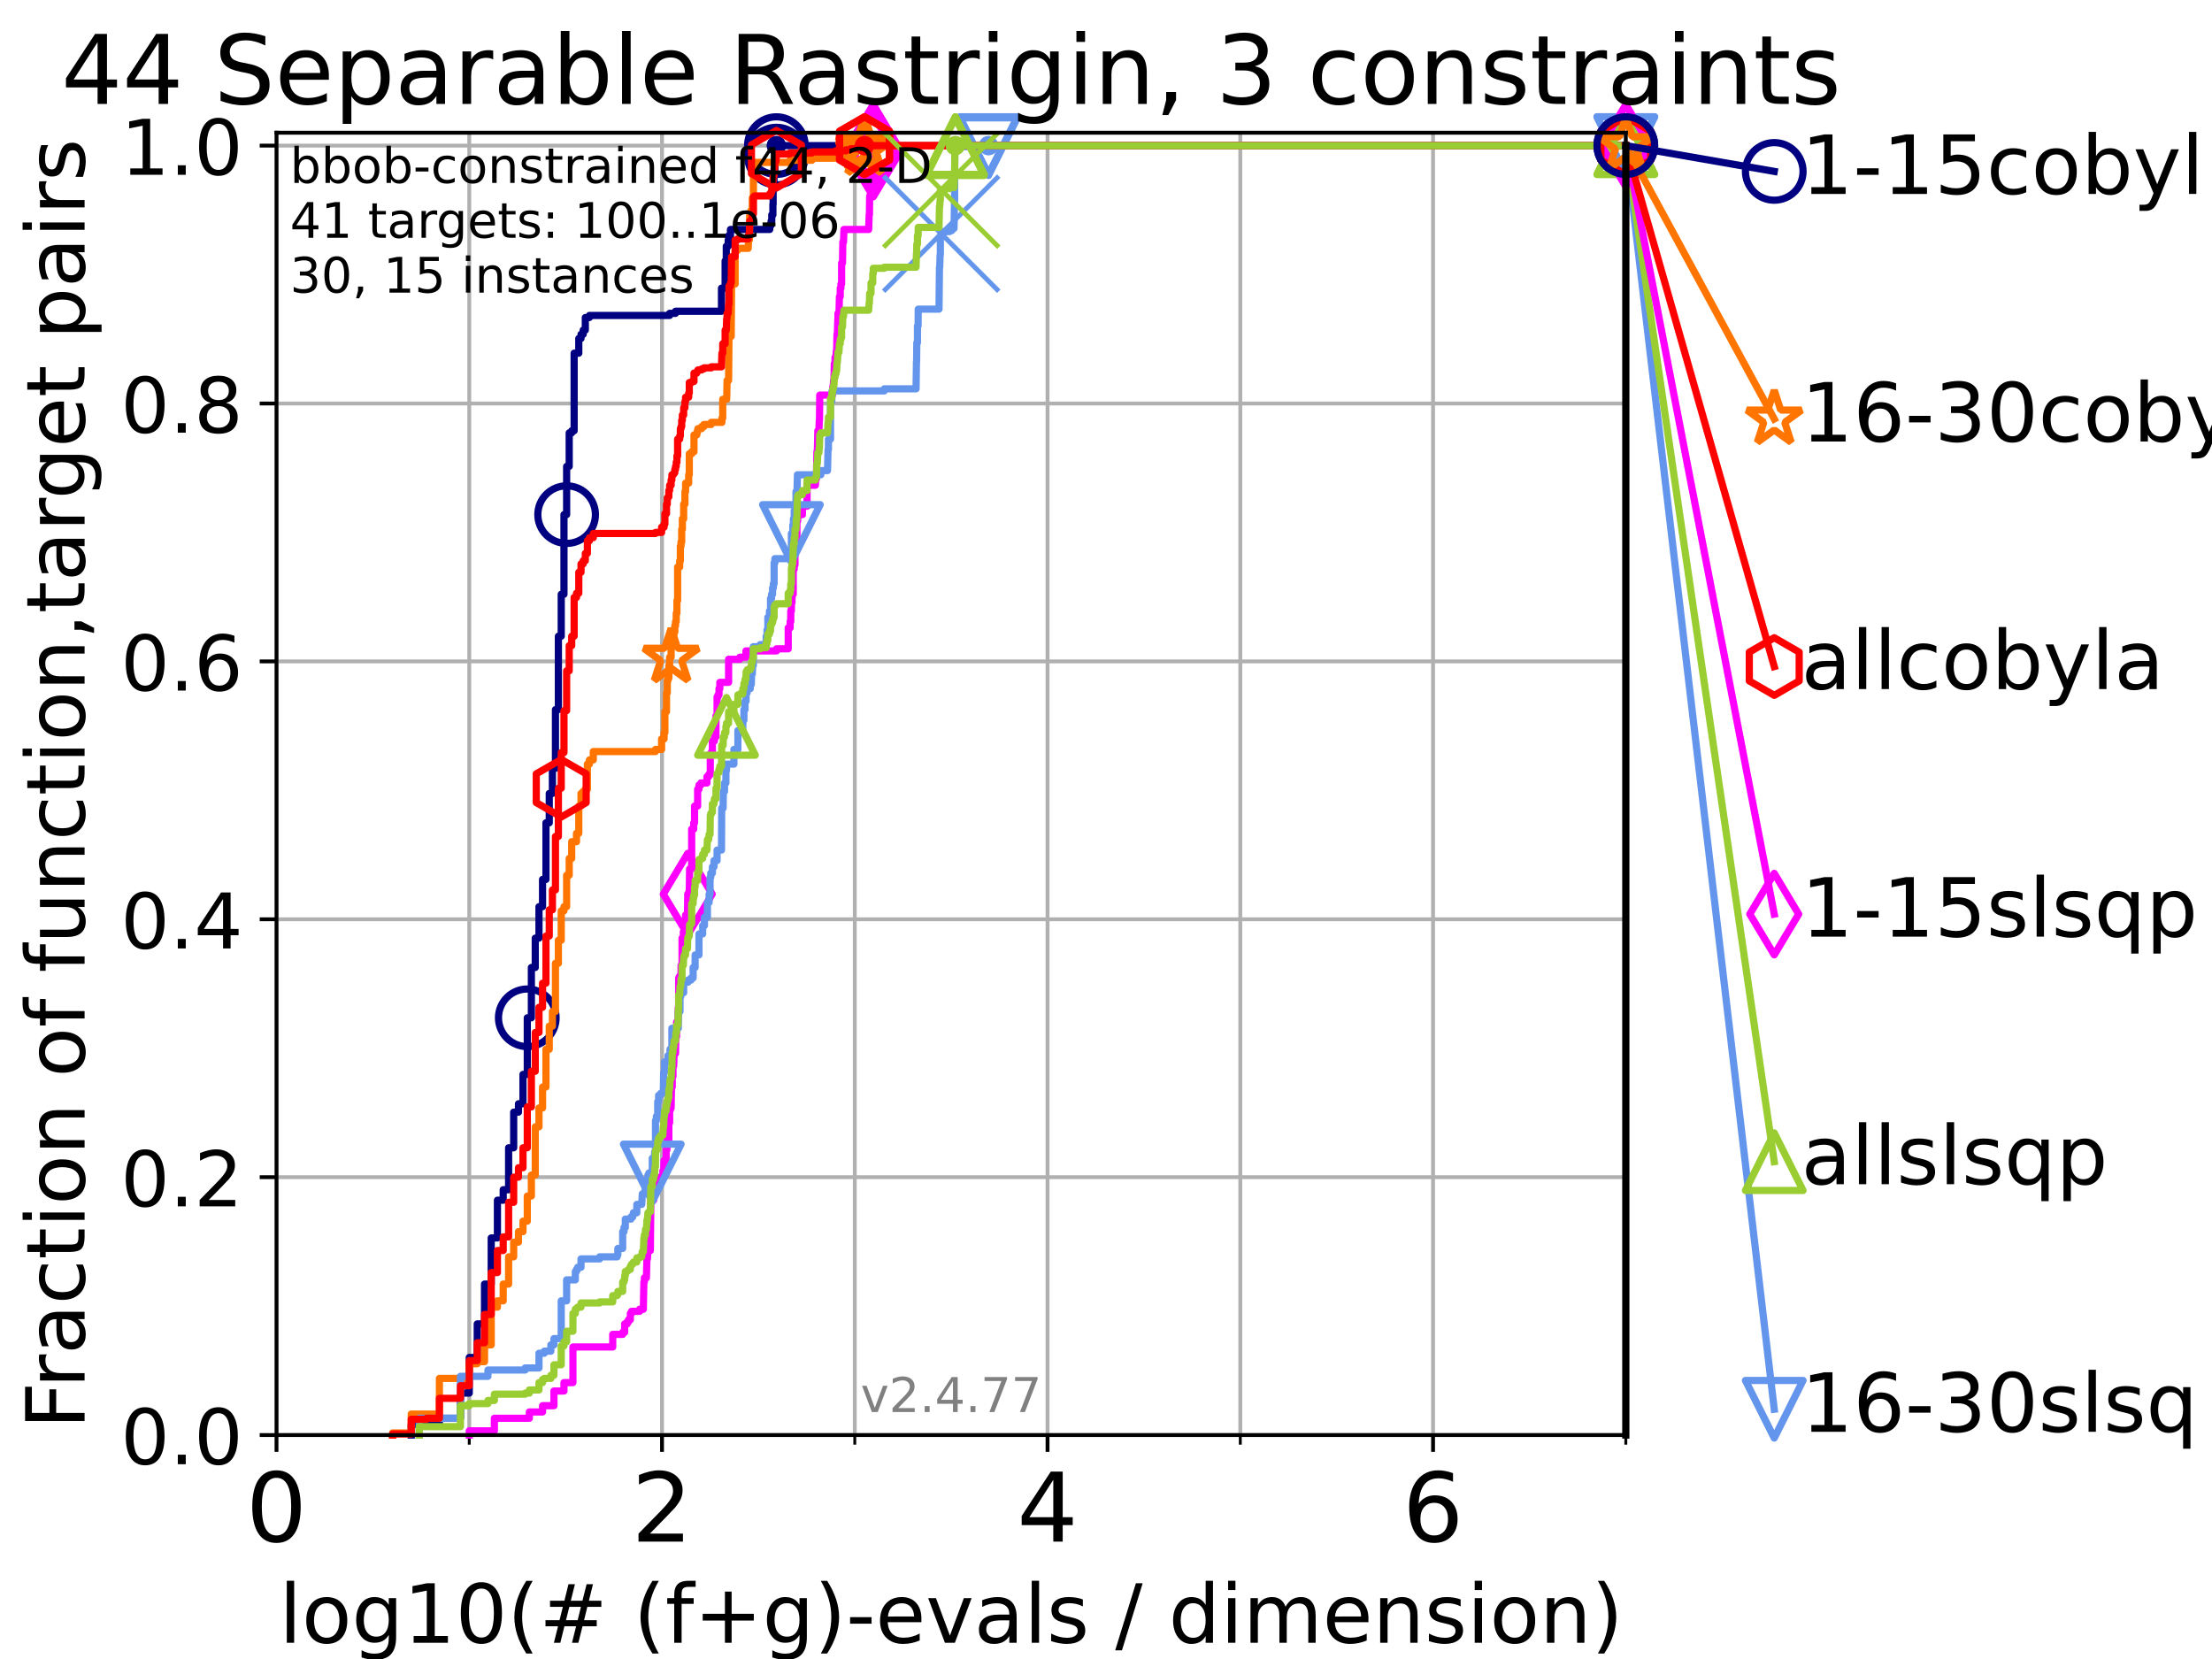 <?xml version="1.0" encoding="utf-8" standalone="no"?>
<!DOCTYPE svg PUBLIC "-//W3C//DTD SVG 1.1//EN"
  "http://www.w3.org/Graphics/SVG/1.1/DTD/svg11.dtd">
<!-- Created with matplotlib (https://matplotlib.org/) -->
<svg height="345.6pt" version="1.1" viewBox="0 0 460.8 345.6" width="460.8pt" xmlns="http://www.w3.org/2000/svg" xmlns:xlink="http://www.w3.org/1999/xlink">
 <defs>
  <style type="text/css">*{stroke-linecap:butt;stroke-linejoin:round;}</style>
 </defs>
 <g id="figure_1">
  <g id="patch_1">
   <path d="M 0 345.6 
L 460.8 345.6 
L 460.8 0 
L 0 0 
z
" style="fill:#ffffff;"/>
  </g>
  <g id="axes_1">
   <g id="patch_2">
    <path d="M 57.6 298.944 
L 338.688 298.944 
L 338.688 27.648 
L 57.6 27.648 
z
" style="fill:#ffffff;"/>
   </g>
   <g id="matplotlib.axis_1">
    <g id="xtick_1">
     <g id="line2d_1">
      <path clip-path="url(#p1be84b2274)" d="M 57.6 298.944 
L 57.6 27.648 
" style="fill:none;stroke:#b0b0b0;stroke-linecap:square;stroke-width:0.8;"/>
     </g>
     <g id="line2d_2">
      <defs>
       <path d="M 0 0 
L 0 3.5 
" id="md5d1a4943d" style="stroke:#000000;stroke-width:0.8;"/>
      </defs>
      <g>
       <use style="stroke:#000000;stroke-width:0.8;" x="57.6" xlink:href="#md5d1a4943d" y="298.944"/>
      </g>
     </g>
     <g id="text_1">
      <!-- 0 -->
      <g transform="translate(51.237 321.141)scale(0.2 -0.2)">
       <defs>
        <path d="M 31.781 66.406 
Q 24.172 66.406 20.328 58.906 
Q 16.5 51.422 16.5 36.375 
Q 16.5 21.391 20.328 13.891 
Q 24.172 6.391 31.781 6.391 
Q 39.453 6.391 43.281 13.891 
Q 47.125 21.391 47.125 36.375 
Q 47.125 51.422 43.281 58.906 
Q 39.453 66.406 31.781 66.406 
z
M 31.781 74.219 
Q 44.047 74.219 50.516 64.516 
Q 56.984 54.828 56.984 36.375 
Q 56.984 17.969 50.516 8.266 
Q 44.047 -1.422 31.781 -1.422 
Q 19.531 -1.422 13.062 8.266 
Q 6.594 17.969 6.594 36.375 
Q 6.594 54.828 13.062 64.516 
Q 19.531 74.219 31.781 74.219 
z
" id="DejaVuSans-48"/>
       </defs>
       <use xlink:href="#DejaVuSans-48"/>
      </g>
     </g>
    </g>
    <g id="xtick_2">
     <g id="line2d_3">
      <path clip-path="url(#p1be84b2274)" d="M 137.911 298.944 
L 137.911 27.648 
" style="fill:none;stroke:#b0b0b0;stroke-linecap:square;stroke-width:0.8;"/>
     </g>
     <g id="line2d_4">
      <g>
       <use style="stroke:#000000;stroke-width:0.8;" x="137.911" xlink:href="#md5d1a4943d" y="298.944"/>
      </g>
     </g>
     <g id="text_2">
      <!-- 2 -->
      <g transform="translate(131.548 321.141)scale(0.2 -0.2)">
       <defs>
        <path d="M 19.188 8.297 
L 53.609 8.297 
L 53.609 0 
L 7.328 0 
L 7.328 8.297 
Q 12.938 14.109 22.625 23.891 
Q 32.328 33.688 34.812 36.531 
Q 39.547 41.844 41.422 45.531 
Q 43.312 49.219 43.312 52.781 
Q 43.312 58.594 39.234 62.25 
Q 35.156 65.922 28.609 65.922 
Q 23.969 65.922 18.812 64.312 
Q 13.672 62.703 7.812 59.422 
L 7.812 69.391 
Q 13.766 71.781 18.938 73 
Q 24.125 74.219 28.422 74.219 
Q 39.75 74.219 46.484 68.547 
Q 53.219 62.891 53.219 53.422 
Q 53.219 48.922 51.531 44.891 
Q 49.859 40.875 45.406 35.406 
Q 44.188 33.984 37.641 27.219 
Q 31.109 20.453 19.188 8.297 
z
" id="DejaVuSans-50"/>
       </defs>
       <use xlink:href="#DejaVuSans-50"/>
      </g>
     </g>
    </g>
    <g id="xtick_3">
     <g id="line2d_5">
      <path clip-path="url(#p1be84b2274)" d="M 218.222 298.944 
L 218.222 27.648 
" style="fill:none;stroke:#b0b0b0;stroke-linecap:square;stroke-width:0.8;"/>
     </g>
     <g id="line2d_6">
      <g>
       <use style="stroke:#000000;stroke-width:0.8;" x="218.222" xlink:href="#md5d1a4943d" y="298.944"/>
      </g>
     </g>
     <g id="text_3">
      <!-- 4 -->
      <g transform="translate(211.859 321.141)scale(0.2 -0.2)">
       <defs>
        <path d="M 37.797 64.312 
L 12.891 25.391 
L 37.797 25.391 
z
M 35.203 72.906 
L 47.609 72.906 
L 47.609 25.391 
L 58.016 25.391 
L 58.016 17.188 
L 47.609 17.188 
L 47.609 0 
L 37.797 0 
L 37.797 17.188 
L 4.891 17.188 
L 4.891 26.703 
z
" id="DejaVuSans-52"/>
       </defs>
       <use xlink:href="#DejaVuSans-52"/>
      </g>
     </g>
    </g>
    <g id="xtick_4">
     <g id="line2d_7">
      <path clip-path="url(#p1be84b2274)" d="M 298.533 298.944 
L 298.533 27.648 
" style="fill:none;stroke:#b0b0b0;stroke-linecap:square;stroke-width:0.8;"/>
     </g>
     <g id="line2d_8">
      <g>
       <use style="stroke:#000000;stroke-width:0.8;" x="298.533" xlink:href="#md5d1a4943d" y="298.944"/>
      </g>
     </g>
     <g id="text_4">
      <!-- 6 -->
      <g transform="translate(292.17 321.141)scale(0.2 -0.2)">
       <defs>
        <path d="M 33.016 40.375 
Q 26.375 40.375 22.484 35.828 
Q 18.609 31.297 18.609 23.391 
Q 18.609 15.531 22.484 10.953 
Q 26.375 6.391 33.016 6.391 
Q 39.656 6.391 43.531 10.953 
Q 47.406 15.531 47.406 23.391 
Q 47.406 31.297 43.531 35.828 
Q 39.656 40.375 33.016 40.375 
z
M 52.594 71.297 
L 52.594 62.312 
Q 48.875 64.062 45.094 64.984 
Q 41.312 65.922 37.594 65.922 
Q 27.828 65.922 22.672 59.328 
Q 17.531 52.734 16.797 39.406 
Q 19.672 43.656 24.016 45.922 
Q 28.375 48.188 33.594 48.188 
Q 44.578 48.188 50.953 41.516 
Q 57.328 34.859 57.328 23.391 
Q 57.328 12.156 50.688 5.359 
Q 44.047 -1.422 33.016 -1.422 
Q 20.359 -1.422 13.672 8.266 
Q 6.984 17.969 6.984 36.375 
Q 6.984 53.656 15.188 63.938 
Q 23.391 74.219 37.203 74.219 
Q 40.922 74.219 44.703 73.484 
Q 48.484 72.75 52.594 71.297 
z
" id="DejaVuSans-54"/>
       </defs>
       <use xlink:href="#DejaVuSans-54"/>
      </g>
     </g>
    </g>
    <g id="xtick_5">
     <g id="line2d_9">
      <path clip-path="url(#p1be84b2274)" d="M 97.755 298.944 
L 97.755 27.648 
" style="fill:none;stroke:#b0b0b0;stroke-linecap:square;stroke-width:0.8;"/>
     </g>
     <g id="line2d_10">
      <defs>
       <path d="M 0 0 
L 0 2 
" id="m555c3f3613" style="stroke:#000000;stroke-width:0.6;"/>
      </defs>
      <g>
       <use style="stroke:#000000;stroke-width:0.6;" x="97.755" xlink:href="#m555c3f3613" y="298.944"/>
      </g>
     </g>
    </g>
    <g id="xtick_6">
     <g id="line2d_11">
      <path clip-path="url(#p1be84b2274)" d="M 178.066 298.944 
L 178.066 27.648 
" style="fill:none;stroke:#b0b0b0;stroke-linecap:square;stroke-width:0.8;"/>
     </g>
     <g id="line2d_12">
      <g>
       <use style="stroke:#000000;stroke-width:0.6;" x="178.066" xlink:href="#m555c3f3613" y="298.944"/>
      </g>
     </g>
    </g>
    <g id="xtick_7">
     <g id="line2d_13">
      <path clip-path="url(#p1be84b2274)" d="M 258.377 298.944 
L 258.377 27.648 
" style="fill:none;stroke:#b0b0b0;stroke-linecap:square;stroke-width:0.8;"/>
     </g>
     <g id="line2d_14">
      <g>
       <use style="stroke:#000000;stroke-width:0.6;" x="258.377" xlink:href="#m555c3f3613" y="298.944"/>
      </g>
     </g>
    </g>
    <g id="xtick_8">
     <g id="line2d_15">
      <path clip-path="url(#p1be84b2274)" d="M 338.688 298.944 
L 338.688 27.648 
" style="fill:none;stroke:#b0b0b0;stroke-linecap:square;stroke-width:0.8;"/>
     </g>
     <g id="line2d_16">
      <g>
       <use style="stroke:#000000;stroke-width:0.6;" x="338.688" xlink:href="#m555c3f3613" y="298.944"/>
      </g>
     </g>
    </g>
    <g id="text_5">
     <!-- log10(# (f+g)-evals / dimension) -->
     <g transform="translate(58.145 342.218)scale(0.17 -0.17)">
      <defs>
       <path d="M 9.422 75.984 
L 18.406 75.984 
L 18.406 0 
L 9.422 0 
z
" id="DejaVuSans-108"/>
       <path d="M 30.609 48.391 
Q 23.391 48.391 19.188 42.75 
Q 14.984 37.109 14.984 27.297 
Q 14.984 17.484 19.156 11.844 
Q 23.344 6.203 30.609 6.203 
Q 37.797 6.203 41.984 11.859 
Q 46.188 17.531 46.188 27.297 
Q 46.188 37.016 41.984 42.703 
Q 37.797 48.391 30.609 48.391 
z
M 30.609 56 
Q 42.328 56 49.016 48.375 
Q 55.719 40.766 55.719 27.297 
Q 55.719 13.875 49.016 6.219 
Q 42.328 -1.422 30.609 -1.422 
Q 18.844 -1.422 12.172 6.219 
Q 5.516 13.875 5.516 27.297 
Q 5.516 40.766 12.172 48.375 
Q 18.844 56 30.609 56 
z
" id="DejaVuSans-111"/>
       <path d="M 45.406 27.984 
Q 45.406 37.75 41.375 43.109 
Q 37.359 48.484 30.078 48.484 
Q 22.859 48.484 18.828 43.109 
Q 14.797 37.75 14.797 27.984 
Q 14.797 18.266 18.828 12.891 
Q 22.859 7.516 30.078 7.516 
Q 37.359 7.516 41.375 12.891 
Q 45.406 18.266 45.406 27.984 
z
M 54.391 6.781 
Q 54.391 -7.172 48.188 -13.984 
Q 42 -20.797 29.203 -20.797 
Q 24.469 -20.797 20.266 -20.094 
Q 16.062 -19.391 12.109 -17.922 
L 12.109 -9.188 
Q 16.062 -11.328 19.922 -12.344 
Q 23.781 -13.375 27.781 -13.375 
Q 36.625 -13.375 41.016 -8.766 
Q 45.406 -4.156 45.406 5.172 
L 45.406 9.625 
Q 42.625 4.781 38.281 2.391 
Q 33.938 0 27.875 0 
Q 17.828 0 11.672 7.656 
Q 5.516 15.328 5.516 27.984 
Q 5.516 40.672 11.672 48.328 
Q 17.828 56 27.875 56 
Q 33.938 56 38.281 53.609 
Q 42.625 51.219 45.406 46.391 
L 45.406 54.688 
L 54.391 54.688 
z
" id="DejaVuSans-103"/>
       <path d="M 12.406 8.297 
L 28.516 8.297 
L 28.516 63.922 
L 10.984 60.406 
L 10.984 69.391 
L 28.422 72.906 
L 38.281 72.906 
L 38.281 8.297 
L 54.391 8.297 
L 54.391 0 
L 12.406 0 
z
" id="DejaVuSans-49"/>
       <path d="M 31 75.875 
Q 24.469 64.656 21.281 53.656 
Q 18.109 42.672 18.109 31.391 
Q 18.109 20.125 21.312 9.062 
Q 24.516 -2 31 -13.188 
L 23.188 -13.188 
Q 15.875 -1.703 12.234 9.375 
Q 8.594 20.453 8.594 31.391 
Q 8.594 42.281 12.203 53.312 
Q 15.828 64.359 23.188 75.875 
z
" id="DejaVuSans-40"/>
       <path d="M 51.125 44 
L 36.922 44 
L 32.812 27.688 
L 47.125 27.688 
z
M 43.797 71.781 
L 38.719 51.516 
L 52.984 51.516 
L 58.109 71.781 
L 65.922 71.781 
L 60.891 51.516 
L 76.125 51.516 
L 76.125 44 
L 58.984 44 
L 54.984 27.688 
L 70.516 27.688 
L 70.516 20.219 
L 53.078 20.219 
L 48 0 
L 40.188 0 
L 45.219 20.219 
L 30.906 20.219 
L 25.875 0 
L 18.016 0 
L 23.094 20.219 
L 7.719 20.219 
L 7.719 27.688 
L 24.906 27.688 
L 29 44 
L 13.281 44 
L 13.281 51.516 
L 30.906 51.516 
L 35.891 71.781 
z
" id="DejaVuSans-35"/>
       <path id="DejaVuSans-32"/>
       <path d="M 37.109 75.984 
L 37.109 68.5 
L 28.516 68.5 
Q 23.688 68.5 21.797 66.547 
Q 19.922 64.594 19.922 59.516 
L 19.922 54.688 
L 34.719 54.688 
L 34.719 47.703 
L 19.922 47.703 
L 19.922 0 
L 10.891 0 
L 10.891 47.703 
L 2.297 47.703 
L 2.297 54.688 
L 10.891 54.688 
L 10.891 58.5 
Q 10.891 67.625 15.141 71.797 
Q 19.391 75.984 28.609 75.984 
z
" id="DejaVuSans-102"/>
       <path d="M 46 62.703 
L 46 35.5 
L 73.188 35.5 
L 73.188 27.203 
L 46 27.203 
L 46 0 
L 37.797 0 
L 37.797 27.203 
L 10.594 27.203 
L 10.594 35.5 
L 37.797 35.5 
L 37.797 62.703 
z
" id="DejaVuSans-43"/>
       <path d="M 8.016 75.875 
L 15.828 75.875 
Q 23.141 64.359 26.781 53.312 
Q 30.422 42.281 30.422 31.391 
Q 30.422 20.453 26.781 9.375 
Q 23.141 -1.703 15.828 -13.188 
L 8.016 -13.188 
Q 14.5 -2 17.703 9.062 
Q 20.906 20.125 20.906 31.391 
Q 20.906 42.672 17.703 53.656 
Q 14.5 64.656 8.016 75.875 
z
" id="DejaVuSans-41"/>
       <path d="M 4.891 31.391 
L 31.203 31.391 
L 31.203 23.391 
L 4.891 23.391 
z
" id="DejaVuSans-45"/>
       <path d="M 56.203 29.594 
L 56.203 25.203 
L 14.891 25.203 
Q 15.484 15.922 20.484 11.062 
Q 25.484 6.203 34.422 6.203 
Q 39.594 6.203 44.453 7.469 
Q 49.312 8.734 54.109 11.281 
L 54.109 2.781 
Q 49.266 0.734 44.188 -0.344 
Q 39.109 -1.422 33.891 -1.422 
Q 20.797 -1.422 13.156 6.188 
Q 5.516 13.812 5.516 26.812 
Q 5.516 40.234 12.766 48.109 
Q 20.016 56 32.328 56 
Q 43.359 56 49.781 48.891 
Q 56.203 41.797 56.203 29.594 
z
M 47.219 32.234 
Q 47.125 39.594 43.094 43.984 
Q 39.062 48.391 32.422 48.391 
Q 24.906 48.391 20.391 44.141 
Q 15.875 39.891 15.188 32.172 
z
" id="DejaVuSans-101"/>
       <path d="M 2.984 54.688 
L 12.5 54.688 
L 29.594 8.797 
L 46.688 54.688 
L 56.203 54.688 
L 35.688 0 
L 23.484 0 
z
" id="DejaVuSans-118"/>
       <path d="M 34.281 27.484 
Q 23.391 27.484 19.188 25 
Q 14.984 22.516 14.984 16.5 
Q 14.984 11.719 18.141 8.906 
Q 21.297 6.109 26.703 6.109 
Q 34.188 6.109 38.703 11.406 
Q 43.219 16.703 43.219 25.484 
L 43.219 27.484 
z
M 52.203 31.203 
L 52.203 0 
L 43.219 0 
L 43.219 8.297 
Q 40.141 3.328 35.547 0.953 
Q 30.953 -1.422 24.312 -1.422 
Q 15.922 -1.422 10.953 3.297 
Q 6 8.016 6 15.922 
Q 6 25.141 12.172 29.828 
Q 18.359 34.516 30.609 34.516 
L 43.219 34.516 
L 43.219 35.406 
Q 43.219 41.609 39.141 45 
Q 35.062 48.391 27.688 48.391 
Q 23 48.391 18.547 47.266 
Q 14.109 46.141 10.016 43.891 
L 10.016 52.203 
Q 14.938 54.109 19.578 55.047 
Q 24.219 56 28.609 56 
Q 40.484 56 46.344 49.844 
Q 52.203 43.703 52.203 31.203 
z
" id="DejaVuSans-97"/>
       <path d="M 44.281 53.078 
L 44.281 44.578 
Q 40.484 46.531 36.375 47.5 
Q 32.281 48.484 27.875 48.484 
Q 21.188 48.484 17.844 46.438 
Q 14.5 44.391 14.5 40.281 
Q 14.5 37.156 16.891 35.375 
Q 19.281 33.594 26.516 31.984 
L 29.594 31.297 
Q 39.156 29.25 43.188 25.516 
Q 47.219 21.781 47.219 15.094 
Q 47.219 7.469 41.188 3.016 
Q 35.156 -1.422 24.609 -1.422 
Q 20.219 -1.422 15.453 -0.562 
Q 10.688 0.297 5.422 2 
L 5.422 11.281 
Q 10.406 8.688 15.234 7.391 
Q 20.062 6.109 24.812 6.109 
Q 31.156 6.109 34.562 8.281 
Q 37.984 10.453 37.984 14.406 
Q 37.984 18.062 35.516 20.016 
Q 33.062 21.969 24.703 23.781 
L 21.578 24.516 
Q 13.234 26.266 9.516 29.906 
Q 5.812 33.547 5.812 39.891 
Q 5.812 47.609 11.281 51.797 
Q 16.75 56 26.812 56 
Q 31.781 56 36.172 55.266 
Q 40.578 54.547 44.281 53.078 
z
" id="DejaVuSans-115"/>
       <path d="M 25.391 72.906 
L 33.688 72.906 
L 8.297 -9.281 
L 0 -9.281 
z
" id="DejaVuSans-47"/>
       <path d="M 45.406 46.391 
L 45.406 75.984 
L 54.391 75.984 
L 54.391 0 
L 45.406 0 
L 45.406 8.203 
Q 42.578 3.328 38.25 0.953 
Q 33.938 -1.422 27.875 -1.422 
Q 17.969 -1.422 11.734 6.484 
Q 5.516 14.406 5.516 27.297 
Q 5.516 40.188 11.734 48.094 
Q 17.969 56 27.875 56 
Q 33.938 56 38.25 53.625 
Q 42.578 51.266 45.406 46.391 
z
M 14.797 27.297 
Q 14.797 17.391 18.875 11.75 
Q 22.953 6.109 30.078 6.109 
Q 37.203 6.109 41.297 11.75 
Q 45.406 17.391 45.406 27.297 
Q 45.406 37.203 41.297 42.844 
Q 37.203 48.484 30.078 48.484 
Q 22.953 48.484 18.875 42.844 
Q 14.797 37.203 14.797 27.297 
z
" id="DejaVuSans-100"/>
       <path d="M 9.422 54.688 
L 18.406 54.688 
L 18.406 0 
L 9.422 0 
z
M 9.422 75.984 
L 18.406 75.984 
L 18.406 64.594 
L 9.422 64.594 
z
" id="DejaVuSans-105"/>
       <path d="M 52 44.188 
Q 55.375 50.25 60.062 53.125 
Q 64.75 56 71.094 56 
Q 79.641 56 84.281 50.016 
Q 88.922 44.047 88.922 33.016 
L 88.922 0 
L 79.891 0 
L 79.891 32.719 
Q 79.891 40.578 77.094 44.375 
Q 74.312 48.188 68.609 48.188 
Q 61.625 48.188 57.562 43.547 
Q 53.516 38.922 53.516 30.906 
L 53.516 0 
L 44.484 0 
L 44.484 32.719 
Q 44.484 40.625 41.703 44.406 
Q 38.922 48.188 33.109 48.188 
Q 26.219 48.188 22.156 43.531 
Q 18.109 38.875 18.109 30.906 
L 18.109 0 
L 9.078 0 
L 9.078 54.688 
L 18.109 54.688 
L 18.109 46.188 
Q 21.188 51.219 25.484 53.609 
Q 29.781 56 35.688 56 
Q 41.656 56 45.828 52.969 
Q 50 49.953 52 44.188 
z
" id="DejaVuSans-109"/>
       <path d="M 54.891 33.016 
L 54.891 0 
L 45.906 0 
L 45.906 32.719 
Q 45.906 40.484 42.875 44.328 
Q 39.844 48.188 33.797 48.188 
Q 26.516 48.188 22.312 43.547 
Q 18.109 38.922 18.109 30.906 
L 18.109 0 
L 9.078 0 
L 9.078 54.688 
L 18.109 54.688 
L 18.109 46.188 
Q 21.344 51.125 25.703 53.562 
Q 30.078 56 35.797 56 
Q 45.219 56 50.047 50.172 
Q 54.891 44.344 54.891 33.016 
z
" id="DejaVuSans-110"/>
      </defs>
      <use xlink:href="#DejaVuSans-108"/>
      <use x="27.783" xlink:href="#DejaVuSans-111"/>
      <use x="88.965" xlink:href="#DejaVuSans-103"/>
      <use x="152.441" xlink:href="#DejaVuSans-49"/>
      <use x="216.064" xlink:href="#DejaVuSans-48"/>
      <use x="279.688" xlink:href="#DejaVuSans-40"/>
      <use x="318.701" xlink:href="#DejaVuSans-35"/>
      <use x="402.49" xlink:href="#DejaVuSans-32"/>
      <use x="434.277" xlink:href="#DejaVuSans-40"/>
      <use x="473.291" xlink:href="#DejaVuSans-102"/>
      <use x="508.496" xlink:href="#DejaVuSans-43"/>
      <use x="592.285" xlink:href="#DejaVuSans-103"/>
      <use x="655.762" xlink:href="#DejaVuSans-41"/>
      <use x="694.775" xlink:href="#DejaVuSans-45"/>
      <use x="730.859" xlink:href="#DejaVuSans-101"/>
      <use x="792.383" xlink:href="#DejaVuSans-118"/>
      <use x="851.562" xlink:href="#DejaVuSans-97"/>
      <use x="912.842" xlink:href="#DejaVuSans-108"/>
      <use x="940.625" xlink:href="#DejaVuSans-115"/>
      <use x="992.725" xlink:href="#DejaVuSans-32"/>
      <use x="1024.512" xlink:href="#DejaVuSans-47"/>
      <use x="1058.203" xlink:href="#DejaVuSans-32"/>
      <use x="1089.99" xlink:href="#DejaVuSans-100"/>
      <use x="1153.467" xlink:href="#DejaVuSans-105"/>
      <use x="1181.25" xlink:href="#DejaVuSans-109"/>
      <use x="1278.662" xlink:href="#DejaVuSans-101"/>
      <use x="1340.186" xlink:href="#DejaVuSans-110"/>
      <use x="1403.564" xlink:href="#DejaVuSans-115"/>
      <use x="1455.664" xlink:href="#DejaVuSans-105"/>
      <use x="1483.447" xlink:href="#DejaVuSans-111"/>
      <use x="1544.629" xlink:href="#DejaVuSans-110"/>
      <use x="1608.008" xlink:href="#DejaVuSans-41"/>
     </g>
    </g>
   </g>
   <g id="matplotlib.axis_2">
    <g id="ytick_1">
     <g id="line2d_17">
      <path clip-path="url(#p1be84b2274)" d="M 57.6 298.944 
L 338.688 298.944 
" style="fill:none;stroke:#b0b0b0;stroke-linecap:square;stroke-width:0.8;"/>
     </g>
     <g id="line2d_18">
      <defs>
       <path d="M 0 0 
L -3.5 0 
" id="m5f99c95588" style="stroke:#000000;stroke-width:0.8;"/>
      </defs>
      <g>
       <use style="stroke:#000000;stroke-width:0.8;" x="57.6" xlink:href="#m5f99c95588" y="298.944"/>
      </g>
     </g>
     <g id="text_6">
      <!-- 0.0 -->
      <g transform="translate(25.155 305.023)scale(0.16 -0.16)">
       <defs>
        <path d="M 10.688 12.406 
L 21 12.406 
L 21 0 
L 10.688 0 
z
" id="DejaVuSans-46"/>
       </defs>
       <use xlink:href="#DejaVuSans-48"/>
       <use x="63.623" xlink:href="#DejaVuSans-46"/>
       <use x="95.41" xlink:href="#DejaVuSans-48"/>
      </g>
     </g>
    </g>
    <g id="ytick_2">
     <g id="line2d_19">
      <path clip-path="url(#p1be84b2274)" d="M 57.6 245.222 
L 338.688 245.222 
" style="fill:none;stroke:#b0b0b0;stroke-linecap:square;stroke-width:0.8;"/>
     </g>
     <g id="line2d_20">
      <g>
       <use style="stroke:#000000;stroke-width:0.8;" x="57.6" xlink:href="#m5f99c95588" y="245.222"/>
      </g>
     </g>
     <g id="text_7">
      <!-- 0.2 -->
      <g transform="translate(25.155 251.301)scale(0.16 -0.16)">
       <use xlink:href="#DejaVuSans-48"/>
       <use x="63.623" xlink:href="#DejaVuSans-46"/>
       <use x="95.41" xlink:href="#DejaVuSans-50"/>
      </g>
     </g>
    </g>
    <g id="ytick_3">
     <g id="line2d_21">
      <path clip-path="url(#p1be84b2274)" d="M 57.6 191.5 
L 338.688 191.5 
" style="fill:none;stroke:#b0b0b0;stroke-linecap:square;stroke-width:0.8;"/>
     </g>
     <g id="line2d_22">
      <g>
       <use style="stroke:#000000;stroke-width:0.8;" x="57.6" xlink:href="#m5f99c95588" y="191.5"/>
      </g>
     </g>
     <g id="text_8">
      <!-- 0.4 -->
      <g transform="translate(25.155 197.579)scale(0.16 -0.16)">
       <use xlink:href="#DejaVuSans-48"/>
       <use x="63.623" xlink:href="#DejaVuSans-46"/>
       <use x="95.41" xlink:href="#DejaVuSans-52"/>
      </g>
     </g>
    </g>
    <g id="ytick_4">
     <g id="line2d_23">
      <path clip-path="url(#p1be84b2274)" d="M 57.6 137.778 
L 338.688 137.778 
" style="fill:none;stroke:#b0b0b0;stroke-linecap:square;stroke-width:0.8;"/>
     </g>
     <g id="line2d_24">
      <g>
       <use style="stroke:#000000;stroke-width:0.8;" x="57.6" xlink:href="#m5f99c95588" y="137.778"/>
      </g>
     </g>
     <g id="text_9">
      <!-- 0.6 -->
      <g transform="translate(25.155 143.857)scale(0.16 -0.16)">
       <use xlink:href="#DejaVuSans-48"/>
       <use x="63.623" xlink:href="#DejaVuSans-46"/>
       <use x="95.41" xlink:href="#DejaVuSans-54"/>
      </g>
     </g>
    </g>
    <g id="ytick_5">
     <g id="line2d_25">
      <path clip-path="url(#p1be84b2274)" d="M 57.6 84.056 
L 338.688 84.056 
" style="fill:none;stroke:#b0b0b0;stroke-linecap:square;stroke-width:0.8;"/>
     </g>
     <g id="line2d_26">
      <g>
       <use style="stroke:#000000;stroke-width:0.8;" x="57.6" xlink:href="#m5f99c95588" y="84.056"/>
      </g>
     </g>
     <g id="text_10">
      <!-- 0.8 -->
      <g transform="translate(25.155 90.135)scale(0.16 -0.16)">
       <defs>
        <path d="M 31.781 34.625 
Q 24.75 34.625 20.719 30.859 
Q 16.703 27.094 16.703 20.516 
Q 16.703 13.922 20.719 10.156 
Q 24.75 6.391 31.781 6.391 
Q 38.812 6.391 42.859 10.172 
Q 46.922 13.969 46.922 20.516 
Q 46.922 27.094 42.891 30.859 
Q 38.875 34.625 31.781 34.625 
z
M 21.922 38.812 
Q 15.578 40.375 12.031 44.719 
Q 8.5 49.078 8.5 55.328 
Q 8.5 64.062 14.719 69.141 
Q 20.953 74.219 31.781 74.219 
Q 42.672 74.219 48.875 69.141 
Q 55.078 64.062 55.078 55.328 
Q 55.078 49.078 51.531 44.719 
Q 48 40.375 41.703 38.812 
Q 48.828 37.156 52.797 32.312 
Q 56.781 27.484 56.781 20.516 
Q 56.781 9.906 50.312 4.234 
Q 43.844 -1.422 31.781 -1.422 
Q 19.734 -1.422 13.25 4.234 
Q 6.781 9.906 6.781 20.516 
Q 6.781 27.484 10.781 32.312 
Q 14.797 37.156 21.922 38.812 
z
M 18.312 54.391 
Q 18.312 48.734 21.844 45.562 
Q 25.391 42.391 31.781 42.391 
Q 38.141 42.391 41.719 45.562 
Q 45.312 48.734 45.312 54.391 
Q 45.312 60.062 41.719 63.234 
Q 38.141 66.406 31.781 66.406 
Q 25.391 66.406 21.844 63.234 
Q 18.312 60.062 18.312 54.391 
z
" id="DejaVuSans-56"/>
       </defs>
       <use xlink:href="#DejaVuSans-48"/>
       <use x="63.623" xlink:href="#DejaVuSans-46"/>
       <use x="95.41" xlink:href="#DejaVuSans-56"/>
      </g>
     </g>
    </g>
    <g id="ytick_6">
     <g id="line2d_27">
      <path clip-path="url(#p1be84b2274)" d="M 57.6 30.334 
L 338.688 30.334 
" style="fill:none;stroke:#b0b0b0;stroke-linecap:square;stroke-width:0.8;"/>
     </g>
     <g id="line2d_28">
      <g>
       <use style="stroke:#000000;stroke-width:0.8;" x="57.6" xlink:href="#m5f99c95588" y="30.334"/>
      </g>
     </g>
     <g id="text_11">
      <!-- 1.0 -->
      <g transform="translate(25.155 36.413)scale(0.16 -0.16)">
       <use xlink:href="#DejaVuSans-49"/>
       <use x="63.623" xlink:href="#DejaVuSans-46"/>
       <use x="95.41" xlink:href="#DejaVuSans-48"/>
      </g>
     </g>
    </g>
    <g id="text_12">
     <!-- Fraction of function,target pairs -->
     <g transform="translate(17.62 297.681)rotate(-90)scale(0.17 -0.17)">
      <defs>
       <path d="M 9.812 72.906 
L 51.703 72.906 
L 51.703 64.594 
L 19.672 64.594 
L 19.672 43.109 
L 48.578 43.109 
L 48.578 34.812 
L 19.672 34.812 
L 19.672 0 
L 9.812 0 
z
" id="DejaVuSans-70"/>
       <path d="M 41.109 46.297 
Q 39.594 47.172 37.812 47.578 
Q 36.031 48 33.891 48 
Q 26.266 48 22.188 43.047 
Q 18.109 38.094 18.109 28.812 
L 18.109 0 
L 9.078 0 
L 9.078 54.688 
L 18.109 54.688 
L 18.109 46.188 
Q 20.953 51.172 25.484 53.578 
Q 30.031 56 36.531 56 
Q 37.453 56 38.578 55.875 
Q 39.703 55.766 41.062 55.516 
z
" id="DejaVuSans-114"/>
       <path d="M 48.781 52.594 
L 48.781 44.188 
Q 44.969 46.297 41.141 47.344 
Q 37.312 48.391 33.406 48.391 
Q 24.656 48.391 19.812 42.844 
Q 14.984 37.312 14.984 27.297 
Q 14.984 17.281 19.812 11.734 
Q 24.656 6.203 33.406 6.203 
Q 37.312 6.203 41.141 7.25 
Q 44.969 8.297 48.781 10.406 
L 48.781 2.094 
Q 45.016 0.344 40.984 -0.531 
Q 36.969 -1.422 32.422 -1.422 
Q 20.062 -1.422 12.781 6.344 
Q 5.516 14.109 5.516 27.297 
Q 5.516 40.672 12.859 48.328 
Q 20.219 56 33.016 56 
Q 37.156 56 41.109 55.141 
Q 45.062 54.297 48.781 52.594 
z
" id="DejaVuSans-99"/>
       <path d="M 18.312 70.219 
L 18.312 54.688 
L 36.812 54.688 
L 36.812 47.703 
L 18.312 47.703 
L 18.312 18.016 
Q 18.312 11.328 20.141 9.422 
Q 21.969 7.516 27.594 7.516 
L 36.812 7.516 
L 36.812 0 
L 27.594 0 
Q 17.188 0 13.234 3.875 
Q 9.281 7.766 9.281 18.016 
L 9.281 47.703 
L 2.688 47.703 
L 2.688 54.688 
L 9.281 54.688 
L 9.281 70.219 
z
" id="DejaVuSans-116"/>
       <path d="M 8.5 21.578 
L 8.5 54.688 
L 17.484 54.688 
L 17.484 21.922 
Q 17.484 14.156 20.5 10.266 
Q 23.531 6.391 29.594 6.391 
Q 36.859 6.391 41.078 11.031 
Q 45.312 15.672 45.312 23.688 
L 45.312 54.688 
L 54.297 54.688 
L 54.297 0 
L 45.312 0 
L 45.312 8.406 
Q 42.047 3.422 37.719 1 
Q 33.406 -1.422 27.688 -1.422 
Q 18.266 -1.422 13.375 4.438 
Q 8.5 10.297 8.5 21.578 
z
M 31.109 56 
z
" id="DejaVuSans-117"/>
       <path d="M 11.719 12.406 
L 22.016 12.406 
L 22.016 4 
L 14.016 -11.625 
L 7.719 -11.625 
L 11.719 4 
z
" id="DejaVuSans-44"/>
       <path d="M 18.109 8.203 
L 18.109 -20.797 
L 9.078 -20.797 
L 9.078 54.688 
L 18.109 54.688 
L 18.109 46.391 
Q 20.953 51.266 25.266 53.625 
Q 29.594 56 35.594 56 
Q 45.562 56 51.781 48.094 
Q 58.016 40.188 58.016 27.297 
Q 58.016 14.406 51.781 6.484 
Q 45.562 -1.422 35.594 -1.422 
Q 29.594 -1.422 25.266 0.953 
Q 20.953 3.328 18.109 8.203 
z
M 48.688 27.297 
Q 48.688 37.203 44.609 42.844 
Q 40.531 48.484 33.406 48.484 
Q 26.266 48.484 22.188 42.844 
Q 18.109 37.203 18.109 27.297 
Q 18.109 17.391 22.188 11.75 
Q 26.266 6.109 33.406 6.109 
Q 40.531 6.109 44.609 11.75 
Q 48.688 17.391 48.688 27.297 
z
" id="DejaVuSans-112"/>
      </defs>
      <use xlink:href="#DejaVuSans-70"/>
      <use x="50.27" xlink:href="#DejaVuSans-114"/>
      <use x="91.383" xlink:href="#DejaVuSans-97"/>
      <use x="152.662" xlink:href="#DejaVuSans-99"/>
      <use x="207.643" xlink:href="#DejaVuSans-116"/>
      <use x="246.852" xlink:href="#DejaVuSans-105"/>
      <use x="274.635" xlink:href="#DejaVuSans-111"/>
      <use x="335.816" xlink:href="#DejaVuSans-110"/>
      <use x="399.195" xlink:href="#DejaVuSans-32"/>
      <use x="430.982" xlink:href="#DejaVuSans-111"/>
      <use x="492.164" xlink:href="#DejaVuSans-102"/>
      <use x="527.369" xlink:href="#DejaVuSans-32"/>
      <use x="559.156" xlink:href="#DejaVuSans-102"/>
      <use x="594.361" xlink:href="#DejaVuSans-117"/>
      <use x="657.74" xlink:href="#DejaVuSans-110"/>
      <use x="721.119" xlink:href="#DejaVuSans-99"/>
      <use x="776.1" xlink:href="#DejaVuSans-116"/>
      <use x="815.309" xlink:href="#DejaVuSans-105"/>
      <use x="843.092" xlink:href="#DejaVuSans-111"/>
      <use x="904.273" xlink:href="#DejaVuSans-110"/>
      <use x="967.652" xlink:href="#DejaVuSans-44"/>
      <use x="999.439" xlink:href="#DejaVuSans-116"/>
      <use x="1038.648" xlink:href="#DejaVuSans-97"/>
      <use x="1099.928" xlink:href="#DejaVuSans-114"/>
      <use x="1139.291" xlink:href="#DejaVuSans-103"/>
      <use x="1202.768" xlink:href="#DejaVuSans-101"/>
      <use x="1264.291" xlink:href="#DejaVuSans-116"/>
      <use x="1303.5" xlink:href="#DejaVuSans-32"/>
      <use x="1335.287" xlink:href="#DejaVuSans-112"/>
      <use x="1398.764" xlink:href="#DejaVuSans-97"/>
      <use x="1460.043" xlink:href="#DejaVuSans-105"/>
      <use x="1487.826" xlink:href="#DejaVuSans-114"/>
      <use x="1528.939" xlink:href="#DejaVuSans-115"/>
     </g>
    </g>
   </g>
   <g id="line2d_29">
    <defs>
     <path d="M 0 1.5 
C 0.398 1.5 0.779 1.342 1.061 1.061 
C 1.342 0.779 1.5 0.398 1.5 0 
C 1.5 -0.398 1.342 -0.779 1.061 -1.061 
C 0.779 -1.342 0.398 -1.5 0 -1.5 
C -0.398 -1.5 -0.779 -1.342 -1.061 -1.061 
C -1.342 -0.779 -1.5 -0.398 -1.5 0 
C -1.5 0.398 -1.342 0.779 -1.061 1.061 
C -0.779 1.342 -0.398 1.5 0 1.5 
z
" id="m0b19be45ad" style="stroke:#000080;"/>
    </defs>
    <g>
     <use style="fill:#000080;stroke:#000080;" x="161.735" xlink:href="#m0b19be45ad" y="30.334"/>
     <use style="fill:#000080;stroke:#000080;" x="161.735" xlink:href="#m0b19be45ad" y="30.334"/>
    </g>
   </g>
   <g id="line2d_30">
    <path d="M 85.667 298.944 
L 85.667 296.76 
L 88.847 296.76 
L 88.847 296.323 
L 91.535 296.323 
L 91.535 295.45 
L 95.918 295.45 
L 95.918 290.209 
L 97.755 290.209 
L 97.755 282.784 
L 99.418 282.784 
L 99.418 275.796 
L 100.935 275.796 
L 100.935 267.497 
L 102.331 267.497 
L 102.331 257.888 
L 103.623 257.888 
L 103.623 250.026 
L 104.826 250.026 
L 104.826 247.843 
L 105.952 247.843 
L 105.952 239.107 
L 107.009 239.107 
L 107.009 231.682 
L 108.006 231.682 
L 108.006 229.935 
L 108.949 229.935 
L 108.949 223.821 
L 109.843 223.821 
L 109.843 212.028 
L 110.694 212.028 
L 110.694 201.546 
L 111.506 201.546 
L 111.506 195.431 
L 112.281 195.431 
L 112.281 188.879 
L 113.023 188.879 
L 113.023 183.202 
L 113.735 183.202 
L 113.735 171.409 
L 114.419 171.409 
L 114.419 165.294 
L 115.077 165.294 
L 115.077 160.053 
L 115.711 160.053 
L 115.711 147.824 
L 116.323 147.824 
L 116.323 132.537 
L 116.914 132.537 
L 116.914 123.802 
L 117.486 123.802 
L 117.486 107.205 
L 118.04 107.205 
L 118.04 97.159 
L 118.577 97.159 
L 118.577 90.171 
L 119.097 90.171 
L 119.097 89.734 
L 119.603 89.734 
L 119.603 73.574 
L 120.572 73.574 
L 120.572 70.516 
L 121.037 70.516 
L 121.037 69.643 
L 121.49 69.643 
L 121.49 68.769 
L 121.931 68.769 
L 121.931 66.149 
L 122.782 66.149 
L 122.782 65.712 
L 139.494 65.712 
L 139.494 65.275 
L 140.723 65.275 
L 140.723 64.838 
L 150.301 64.838 
L 150.301 60.034 
L 151.056 60.034 
L 151.056 54.356 
L 151.301 54.356 
L 151.301 51.299 
L 151.701 51.299 
L 151.701 49.988 
L 151.779 49.988 
L 151.779 49.115 
L 152.169 49.115 
L 152.169 47.805 
L 160.346 47.805 
L 160.346 46.931 
L 160.633 46.931 
L 160.633 46.058 
L 160.774 46.058 
L 160.774 44.747 
L 161.008 44.747 
L 161.008 42.563 
L 161.054 42.563 
L 161.054 39.506 
L 161.238 39.506 
L 161.238 36.449 
L 161.375 36.449 
L 161.375 35.575 
L 161.42 35.575 
L 161.42 33.391 
L 161.645 33.391 
L 161.645 32.518 
L 161.735 32.518 
L 161.735 30.334 
L 338.688 30.334 
" style="fill:none;stroke:#000080;stroke-linecap:square;stroke-width:1.5;"/>
   </g>
   <g id="line2d_31">
    <defs>
     <path d="M 0 6 
C 1.591 6 3.117 5.368 4.243 4.243 
C 5.368 3.117 6 1.591 6 0 
C 6 -1.591 5.368 -3.117 4.243 -4.243 
C 3.117 -5.368 1.591 -6 0 -6 
C -1.591 -6 -3.117 -5.368 -4.243 -4.243 
C -5.368 -3.117 -6 -1.591 -6 0 
C -6 1.591 -5.368 3.117 -4.243 4.243 
C -3.117 5.368 -1.591 6 0 6 
z
" id="m6ed048a30c" style="stroke:#000080;stroke-width:1.5;"/>
    </defs>
    <g>
     <use style="fill-opacity:0;stroke:#000080;stroke-width:1.5;" x="109.843" xlink:href="#m6ed048a30c" y="212.028"/>
     <use style="fill-opacity:0;stroke:#000080;stroke-width:1.5;" x="118.04" xlink:href="#m6ed048a30c" y="107.205"/>
     <use style="fill-opacity:0;stroke:#000080;stroke-width:1.5;" x="161.735" xlink:href="#m6ed048a30c" y="32.518"/>
     <use style="fill-opacity:0;stroke:#000080;stroke-width:1.5;" x="161.735" xlink:href="#m6ed048a30c" y="30.334"/>
     <use style="fill-opacity:0;stroke:#000080;stroke-width:1.5;" x="338.688" xlink:href="#m6ed048a30c" y="30.334"/>
    </g>
   </g>
   <g id="line2d_32">
    <path style="fill:none;stroke:#000080;stroke-linecap:square;stroke-width:1.5;"/>
    <g/>
   </g>
   <g id="line2d_33">
    <defs>
     <path d="M 0 1.5 
C 0.398 1.5 0.779 1.342 1.061 1.061 
C 1.342 0.779 1.5 0.398 1.5 0 
C 1.5 -0.398 1.342 -0.779 1.061 -1.061 
C 0.779 -1.342 0.398 -1.5 0 -1.5 
C -0.398 -1.5 -0.779 -1.342 -1.061 -1.061 
C -1.342 -0.779 -1.5 -0.398 -1.5 0 
C -1.5 0.398 -1.342 0.779 -1.061 1.061 
C -0.779 1.342 -0.398 1.5 0 1.5 
z
" id="m18ae127aaf" style="stroke:#ff00ff;"/>
    </defs>
    <g>
     <use style="fill:#ff00ff;stroke:#ff00ff;" x="181.916" xlink:href="#m18ae127aaf" y="30.334"/>
     <use style="fill:#ff00ff;stroke:#ff00ff;" x="181.916" xlink:href="#m18ae127aaf" y="30.334"/>
    </g>
   </g>
   <g id="line2d_34">
    <path d="M 97.755 298.944 
L 97.755 298.07 
L 102.989 298.07 
L 102.989 295.45 
L 110.274 295.45 
L 110.274 294.14 
L 113.023 294.14 
L 113.023 292.829 
L 115.397 292.829 
L 115.397 289.772 
L 117.486 289.772 
L 117.486 288.025 
L 119.352 288.025 
L 119.352 280.6 
L 127.643 280.6 
L 127.643 277.979 
L 129.714 277.979 
L 129.714 277.543 
L 130.128 277.543 
L 130.128 275.796 
L 130.665 275.796 
L 130.665 275.359 
L 130.927 275.359 
L 130.927 274.922 
L 131.313 274.922 
L 131.313 273.612 
L 131.566 273.612 
L 131.566 273.175 
L 133.239 273.175 
L 133.239 272.738 
L 134.019 272.738 
L 134.128 267.06 
L 134.236 267.06 
L 134.236 266.187 
L 134.661 266.187 
L 134.766 262.256 
L 134.87 262.256 
L 134.974 260.509 
L 135.482 260.509 
L 135.582 250.026 
L 136.17 250.026 
L 136.17 248.279 
L 136.457 248.279 
L 136.457 246.096 
L 137.469 246.096 
L 137.469 245.222 
L 138.084 245.222 
L 138.084 243.912 
L 138.256 243.912 
L 138.341 241.728 
L 138.762 241.728 
L 138.762 239.544 
L 138.927 239.544 
L 139.009 237.36 
L 139.334 237.36 
L 139.334 233.866 
L 139.494 233.866 
L 139.494 231.246 
L 139.652 231.246 
L 139.652 230.809 
L 139.809 230.809 
L 139.887 226.441 
L 140.042 226.441 
L 140.042 224.257 
L 140.196 224.257 
L 140.196 222.074 
L 140.348 222.074 
L 140.424 219.453 
L 140.723 219.453 
L 140.797 215.959 
L 140.944 215.959 
L 140.944 212.901 
L 141.235 212.901 
L 141.307 209.844 
L 141.379 209.844 
L 141.379 203.729 
L 141.592 203.729 
L 141.592 203.293 
L 141.872 203.293 
L 141.872 201.109 
L 142.079 201.109 
L 142.079 195.431 
L 142.352 195.431 
L 142.352 194.121 
L 142.553 194.121 
L 142.553 193.247 
L 142.818 193.247 
L 142.818 190.627 
L 143.209 190.627 
L 143.273 186.259 
L 143.464 186.259 
L 143.464 185.822 
L 143.591 185.822 
L 143.654 181.018 
L 144.087 181.018 
L 144.087 172.719 
L 144.511 172.719 
L 144.511 171.409 
L 144.689 171.409 
L 144.689 167.915 
L 145.327 167.915 
L 145.327 164.421 
L 145.61 164.421 
L 145.61 163.547 
L 145.998 163.547 
L 145.998 163.11 
L 147.267 163.11 
L 147.267 161.8 
L 147.62 161.8 
L 147.62 161.363 
L 147.967 161.363 
L 147.967 156.996 
L 148.258 156.996 
L 148.258 156.559 
L 148.402 156.559 
L 148.402 154.375 
L 148.827 154.375 
L 148.827 153.502 
L 149.15 153.502 
L 149.15 149.134 
L 149.378 149.134 
L 149.378 145.203 
L 149.557 145.203 
L 149.557 144.766 
L 149.779 144.766 
L 149.779 143.456 
L 149.955 143.456 
L 149.955 142.146 
L 151.779 142.146 
L 151.779 137.341 
L 154.133 137.341 
L 154.133 136.905 
L 155.393 136.905 
L 155.393 135.594 
L 161.757 135.594 
L 161.757 135.157 
L 164.199 135.157 
L 164.199 130.79 
L 164.6 130.79 
L 164.6 129.48 
L 164.731 129.48 
L 164.731 127.296 
L 164.862 127.296 
L 164.862 125.549 
L 164.992 125.549 
L 164.992 123.802 
L 165.248 123.802 
L 165.248 118.56 
L 165.447 118.56 
L 165.447 117.687 
L 165.608 117.687 
L 165.608 114.193 
L 165.891 114.193 
L 165.891 113.756 
L 166.013 113.756 
L 166.013 108.515 
L 166.169 108.515 
L 166.169 107.641 
L 166.324 107.641 
L 166.324 107.205 
L 167.158 107.205 
L 167.158 105.458 
L 168.125 105.458 
L 168.125 101.09 
L 169.856 101.09 
L 169.953 99.78 
L 170.078 99.78 
L 170.174 94.102 
L 170.27 94.102 
L 170.365 89.734 
L 170.594 89.734 
L 170.674 87.55 
L 170.714 87.55 
L 170.767 82.309 
L 173.406 82.309 
L 173.486 80.562 
L 173.565 80.562 
L 173.644 79.252 
L 173.722 79.252 
L 173.8 75.758 
L 173.955 75.758 
L 173.955 74.447 
L 174.131 74.447 
L 174.207 73.137 
L 174.283 73.137 
L 174.359 69.643 
L 174.434 69.643 
L 174.531 66.586 
L 174.563 66.586 
L 174.563 65.275 
L 174.775 65.275 
L 174.869 61.781 
L 175.036 61.781 
L 175.036 60.034 
L 175.181 60.034 
L 175.181 59.161 
L 175.324 59.161 
L 175.324 54.793 
L 175.507 54.793 
L 175.577 50.425 
L 175.718 50.425 
L 175.807 47.805 
L 180.96 47.805 
L 181.063 44.747 
L 181.115 44.747 
L 181.166 40.816 
L 181.448 40.816 
L 181.448 36.449 
L 181.804 36.449 
L 181.804 32.518 
L 181.916 32.518 
L 181.916 30.334 
L 338.688 30.334 
L 338.688 30.334 
" style="fill:none;stroke:#ff00ff;stroke-linecap:square;stroke-width:1.5;"/>
   </g>
   <g id="line2d_35">
    <defs>
     <path d="M -0 8.485 
L 5.091 0 
L 0 -8.485 
L -5.091 -0 
z
" id="m6b22082ae8" style="stroke:#ff00ff;stroke-linejoin:miter;stroke-width:1.5;"/>
    </defs>
    <g>
     <use style="fill-opacity:0;stroke:#ff00ff;stroke-linejoin:miter;stroke-width:1.5;" x="143.273" xlink:href="#m6b22082ae8" y="186.259"/>
     <use style="fill-opacity:0;stroke:#ff00ff;stroke-linejoin:miter;stroke-width:1.5;" x="181.916" xlink:href="#m6b22082ae8" y="32.518"/>
     <use style="fill-opacity:0;stroke:#ff00ff;stroke-linejoin:miter;stroke-width:1.5;" x="181.916" xlink:href="#m6b22082ae8" y="30.334"/>
     <use style="fill-opacity:0;stroke:#ff00ff;stroke-linejoin:miter;stroke-width:1.5;" x="181.916" xlink:href="#m6b22082ae8" y="30.334"/>
     <use style="fill-opacity:0;stroke:#ff00ff;stroke-linejoin:miter;stroke-width:1.5;" x="338.688" xlink:href="#m6b22082ae8" y="30.334"/>
    </g>
   </g>
   <g id="line2d_36">
    <path style="fill:none;stroke:#ff00ff;stroke-linecap:square;stroke-width:1.5;"/>
    <g/>
   </g>
   <g id="line2d_37">
    <defs>
     <path d="M 0 1.5 
C 0.398 1.5 0.779 1.342 1.061 1.061 
C 1.342 0.779 1.5 0.398 1.5 0 
C 1.5 -0.398 1.342 -0.779 1.061 -1.061 
C 0.779 -1.342 0.398 -1.5 0 -1.5 
C -0.398 -1.5 -0.779 -1.342 -1.061 -1.061 
C -1.342 -0.779 -1.5 -0.398 -1.5 0 
C -1.5 0.398 -1.342 0.779 -1.061 1.061 
C -0.779 1.342 -0.398 1.5 0 1.5 
z
" id="mbb3548909b" style="stroke:#ff7500;"/>
    </defs>
    <g>
     <use style="fill:#ff7500;stroke:#ff7500;" x="180.097" xlink:href="#mbb3548909b" y="30.334"/>
     <use style="fill:#ff7500;stroke:#ff7500;" x="180.097" xlink:href="#mbb3548909b" y="30.334"/>
    </g>
   </g>
   <g id="line2d_38">
    <path d="M 81.776 298.944 
L 81.776 298.507 
L 85.667 298.507 
L 85.667 294.576 
L 91.535 294.576 
L 91.535 287.151 
L 97.755 287.151 
L 97.755 284.094 
L 99.418 284.094 
L 99.418 283.657 
L 100.935 283.657 
L 100.935 280.163 
L 102.331 280.163 
L 102.331 272.301 
L 103.623 272.301 
L 103.623 270.991 
L 104.826 270.991 
L 104.826 267.497 
L 105.952 267.497 
L 105.952 261.819 
L 107.009 261.819 
L 107.009 258.762 
L 108.006 258.762 
L 108.006 256.578 
L 108.949 256.578 
L 108.949 254.394 
L 109.843 254.394 
L 109.843 249.153 
L 110.694 249.153 
L 110.694 244.785 
L 111.506 244.785 
L 111.506 234.74 
L 112.281 234.74 
L 112.281 230.809 
L 113.023 230.809 
L 113.023 226.441 
L 113.735 226.441 
L 113.735 218.579 
L 114.419 218.579 
L 114.419 213.775 
L 115.077 213.775 
L 115.077 210.718 
L 115.711 210.718 
L 115.711 200.672 
L 116.323 200.672 
L 116.323 195.868 
L 116.914 195.868 
L 116.914 189.753 
L 117.486 189.753 
L 117.486 188.879 
L 118.04 188.879 
L 118.04 182.328 
L 118.577 182.328 
L 118.577 178.834 
L 119.097 178.834 
L 119.097 175.34 
L 120.094 175.34 
L 120.094 173.593 
L 120.572 173.593 
L 120.572 167.915 
L 121.037 167.915 
L 121.037 165.294 
L 121.49 165.294 
L 121.49 164.857 
L 121.931 164.857 
L 121.931 164.421 
L 122.362 164.421 
L 122.362 159.179 
L 122.782 159.179 
L 122.782 158.306 
L 123.594 158.306 
L 123.594 156.559 
L 136.551 156.559 
L 136.551 156.122 
L 137.823 156.122 
L 137.823 153.938 
L 138.341 153.938 
L 138.341 152.628 
L 138.511 152.628 
L 138.511 148.26 
L 138.845 148.26 
L 138.845 144.33 
L 139.009 144.33 
L 139.009 141.709 
L 139.172 141.709 
L 139.172 141.272 
L 139.334 141.272 
L 139.334 138.652 
L 139.494 138.652 
L 139.494 136.905 
L 139.809 136.905 
L 139.809 134.721 
L 139.965 134.721 
L 139.965 132.537 
L 140.272 132.537 
L 140.272 132.1 
L 140.424 132.1 
L 140.424 131.663 
L 140.574 131.663 
L 140.574 130.353 
L 140.723 130.353 
L 140.723 129.48 
L 140.871 129.48 
L 140.871 127.732 
L 141.018 127.732 
L 141.018 125.112 
L 141.163 125.112 
L 141.163 118.124 
L 141.592 118.124 
L 141.592 116.813 
L 141.732 116.813 
L 141.732 113.756 
L 141.872 113.756 
L 141.872 112.883 
L 142.01 112.883 
L 142.01 110.262 
L 142.148 110.262 
L 142.148 108.078 
L 142.419 108.078 
L 142.419 105.021 
L 142.686 105.021 
L 142.686 102.4 
L 142.818 102.4 
L 142.818 100.653 
L 143.464 100.653 
L 143.464 98.906 
L 143.591 98.906 
L 143.591 94.538 
L 144.087 94.538 
L 144.087 94.102 
L 144.57 94.102 
L 144.57 90.608 
L 145.155 90.608 
L 145.155 90.171 
L 145.27 90.171 
L 145.27 89.734 
L 145.384 89.734 
L 145.384 89.297 
L 146.162 89.297 
L 146.162 88.86 
L 146.644 88.86 
L 146.644 88.424 
L 148.161 88.424 
L 148.161 87.987 
L 150.387 87.987 
L 150.387 87.113 
L 150.557 87.113 
L 150.557 83.183 
L 151.381 83.183 
L 151.462 79.252 
L 151.779 79.252 
L 151.858 70.08 
L 152.322 70.08 
L 152.398 59.161 
L 153.142 59.161 
L 153.142 52.172 
L 153.644 52.172 
L 153.644 51.736 
L 155.867 51.736 
L 155.929 49.988 
L 156.114 49.988 
L 156.175 44.311 
L 156.418 44.311 
L 156.418 43.874 
L 156.718 43.874 
L 156.718 41.253 
L 156.953 41.253 
L 156.953 34.265 
L 157.186 34.265 
L 157.186 33.828 
L 164.543 33.828 
L 164.543 33.391 
L 169.143 33.391 
L 169.143 32.955 
L 174.055 32.955 
L 174.055 32.518 
L 176.219 32.518 
L 176.219 32.081 
L 177.199 32.081 
L 177.199 31.644 
L 178.471 31.644 
L 178.471 31.208 
L 180.097 31.208 
L 180.097 30.334 
L 338.688 30.334 
L 338.688 30.334 
" style="fill:none;stroke:#ff7500;stroke-linecap:square;stroke-width:1.5;"/>
   </g>
   <g id="line2d_39">
    <defs>
     <path d="M 0 -6 
L -1.347 -1.854 
L -5.706 -1.854 
L -2.18 0.708 
L -3.527 4.854 
L -0 2.292 
L 3.527 4.854 
L 2.18 0.708 
L 5.706 -1.854 
L 1.347 -1.854 
z
" id="m8a34c20bc0" style="stroke:#ff7500;stroke-linejoin:bevel;stroke-width:1.5;"/>
    </defs>
    <g>
     <use style="fill-opacity:0;stroke:#ff7500;stroke-linejoin:bevel;stroke-width:1.5;" x="139.809" xlink:href="#m8a34c20bc0" y="136.905"/>
     <use style="fill-opacity:0;stroke:#ff7500;stroke-linejoin:bevel;stroke-width:1.5;" x="180.097" xlink:href="#m8a34c20bc0" y="31.208"/>
     <use style="fill-opacity:0;stroke:#ff7500;stroke-linejoin:bevel;stroke-width:1.5;" x="180.097" xlink:href="#m8a34c20bc0" y="30.334"/>
     <use style="fill-opacity:0;stroke:#ff7500;stroke-linejoin:bevel;stroke-width:1.5;" x="180.097" xlink:href="#m8a34c20bc0" y="30.334"/>
     <use style="fill-opacity:0;stroke:#ff7500;stroke-linejoin:bevel;stroke-width:1.5;" x="338.688" xlink:href="#m8a34c20bc0" y="30.334"/>
    </g>
   </g>
   <g id="line2d_40">
    <path style="fill:none;stroke:#ff7500;stroke-linecap:square;stroke-width:1.5;"/>
    <g/>
   </g>
   <g id="line2d_41">
    <defs>
     <path d="M 0 1.5 
C 0.398 1.5 0.779 1.342 1.061 1.061 
C 1.342 0.779 1.5 0.398 1.5 0 
C 1.5 -0.398 1.342 -0.779 1.061 -1.061 
C 0.779 -1.342 0.398 -1.5 0 -1.5 
C -0.398 -1.5 -0.779 -1.342 -1.061 -1.061 
C -1.342 -0.779 -1.5 -0.398 -1.5 0 
C -1.5 0.398 -1.342 0.779 -1.061 1.061 
C -0.779 1.342 -0.398 1.5 0 1.5 
z
" id="m331658888d" style="stroke:#6495ed;"/>
    </defs>
    <g>
     <use style="fill:#6495ed;stroke:#6495ed;" x="205.927" xlink:href="#m331658888d" y="30.334"/>
     <use style="fill:#6495ed;stroke:#6495ed;" x="205.927" xlink:href="#m331658888d" y="30.334"/>
    </g>
   </g>
   <g id="line2d_42">
    <path d="M 87.33 298.944 
L 87.33 295.45 
L 95.918 295.45 
L 95.918 286.715 
L 101.647 286.715 
L 101.647 285.404 
L 109.402 285.404 
L 109.402 284.968 
L 112.281 284.968 
L 112.281 281.91 
L 113.383 281.91 
L 113.383 281.473 
L 114.751 281.473 
L 114.751 280.163 
L 115.397 280.163 
L 115.397 278.853 
L 116.914 278.853 
L 116.914 270.991 
L 118.04 270.991 
L 118.04 266.623 
L 119.85 266.623 
L 119.85 264.876 
L 120.094 264.876 
L 120.094 264.44 
L 120.335 264.44 
L 120.335 264.003 
L 121.037 264.003 
L 121.037 262.256 
L 124.928 262.256 
L 124.928 261.819 
L 128.561 261.819 
L 128.561 261.382 
L 128.709 261.382 
L 128.709 260.072 
L 129.714 260.072 
L 129.714 256.578 
L 129.991 256.578 
L 129.991 255.704 
L 130.264 255.704 
L 130.264 253.957 
L 131.44 253.957 
L 131.44 253.521 
L 131.815 253.521 
L 131.815 253.084 
L 131.938 253.084 
L 131.938 252.647 
L 132.66 252.647 
L 132.66 250.9 
L 133.689 250.9 
L 133.8 248.716 
L 134.236 248.716 
L 134.236 248.279 
L 134.45 248.279 
L 134.45 246.096 
L 134.974 246.096 
L 134.974 244.785 
L 135.179 244.785 
L 135.179 244.348 
L 135.879 244.348 
L 135.879 241.291 
L 136.362 241.291 
L 136.362 239.981 
L 136.551 239.981 
L 136.551 233.429 
L 136.739 233.429 
L 136.739 232.556 
L 137.016 232.556 
L 137.016 229.499 
L 137.199 229.499 
L 137.199 228.188 
L 137.647 228.188 
L 137.647 227.751 
L 138.171 227.751 
L 138.256 223.384 
L 138.426 223.384 
L 138.426 221.2 
L 139.172 221.2 
L 139.172 219.89 
L 139.573 219.89 
L 139.573 218.579 
L 139.965 218.579 
L 139.965 214.212 
L 141.307 214.212 
L 141.307 210.718 
L 141.662 210.718 
L 141.662 207.66 
L 141.802 207.66 
L 141.802 206.787 
L 142.419 206.787 
L 142.419 204.603 
L 143.337 204.603 
L 143.337 204.166 
L 143.965 204.166 
L 143.965 203.729 
L 144.391 203.729 
L 144.391 201.546 
L 144.807 201.546 
L 144.807 198.925 
L 145.61 198.925 
L 145.61 194.557 
L 146.378 194.557 
L 146.378 192.81 
L 146.749 192.81 
L 146.749 191.063 
L 147.369 191.063 
L 147.369 188.006 
L 147.72 188.006 
L 147.72 186.259 
L 147.918 186.259 
L 147.918 182.765 
L 148.064 182.765 
L 148.064 181.891 
L 148.402 181.891 
L 148.402 180.581 
L 148.733 180.581 
L 148.733 179.271 
L 149.378 179.271 
L 149.378 177.087 
L 150.301 177.087 
L 150.344 168.352 
L 150.641 168.352 
L 150.683 164.857 
L 150.933 164.857 
L 150.933 163.11 
L 151.219 163.11 
L 151.219 160.49 
L 151.341 160.49 
L 151.341 159.179 
L 152.885 159.179 
L 152.885 156.122 
L 153.715 156.122 
L 153.715 152.191 
L 154.741 152.191 
L 154.741 150.007 
L 154.972 150.007 
L 154.972 147.824 
L 155.2 147.824 
L 155.2 146.077 
L 155.425 146.077 
L 155.425 144.33 
L 155.647 144.33 
L 155.647 143.456 
L 156.297 143.456 
L 156.297 142.582 
L 156.509 142.582 
L 156.569 140.399 
L 156.718 140.399 
L 156.777 138.652 
L 156.924 138.652 
L 156.924 134.721 
L 158.358 134.721 
L 158.358 134.284 
L 159.608 134.284 
L 159.608 132.537 
L 159.783 132.537 
L 159.783 131.227 
L 159.956 131.227 
L 159.956 128.606 
L 160.298 128.606 
L 160.298 127.296 
L 160.514 127.296 
L 160.514 124.675 
L 160.727 124.675 
L 160.727 123.802 
L 160.938 123.802 
L 160.938 122.491 
L 161.1 122.491 
L 161.1 121.618 
L 161.261 121.618 
L 161.261 117.25 
L 161.42 117.25 
L 161.42 116.377 
L 164.731 116.377 
L 164.731 115.94 
L 164.862 115.94 
L 164.862 111.135 
L 165.157 111.135 
L 165.157 109.388 
L 165.285 109.388 
L 165.285 108.078 
L 165.447 108.078 
L 165.447 106.331 
L 165.821 106.331 
L 165.821 102.4 
L 166.031 102.4 
L 166.117 98.906 
L 170.991 98.906 
L 170.991 98.033 
L 172.386 98.033 
L 172.494 93.665 
L 172.578 93.665 
L 172.578 91.481 
L 173.014 91.481 
L 173.014 83.619 
L 173.28 83.619 
L 173.315 81.435 
L 184.206 81.435 
L 184.206 80.999 
L 190.83 80.999 
L 190.918 75.321 
L 190.947 75.321 
L 190.984 71.39 
L 191.125 71.39 
L 191.125 67.896 
L 191.257 67.896 
L 191.285 64.402 
L 195.612 64.402 
L 195.708 55.666 
L 195.759 55.666 
L 195.844 53.046 
L 195.894 53.046 
L 195.894 49.115 
L 196.066 49.115 
L 196.066 48.678 
L 196.3 48.678 
L 196.3 48.46 
L 196.685 48.46 
L 196.685 48.241 
L 197.822 48.241 
L 197.822 48.023 
L 198.288 48.023 
L 198.307 47.586 
L 198.741 47.586 
L 198.84 41.908 
L 198.858 41.908 
L 198.901 30.989 
L 199.014 30.989 
L 199.014 30.552 
L 205.927 30.552 
L 205.927 30.334 
L 338.688 30.334 
L 338.688 30.334 
" style="fill:none;stroke:#6495ed;stroke-linecap:square;stroke-width:1.5;"/>
   </g>
   <g id="line2d_43">
    <defs>
     <path d="M -0 6 
L 6 -6 
L -6 -6 
z
" id="mae12d54014" style="stroke:#6495ed;stroke-linejoin:miter;stroke-width:1.5;"/>
    </defs>
    <g>
     <use style="fill-opacity:0;stroke:#6495ed;stroke-linejoin:miter;stroke-width:1.5;" x="135.879" xlink:href="#mae12d54014" y="244.348"/>
     <use style="fill-opacity:0;stroke:#6495ed;stroke-linejoin:miter;stroke-width:1.5;" x="164.862" xlink:href="#mae12d54014" y="111.135"/>
     <use style="fill-opacity:0;stroke:#6495ed;stroke-linejoin:miter;stroke-width:1.5;" x="205.927" xlink:href="#mae12d54014" y="30.552"/>
     <use style="fill-opacity:0;stroke:#6495ed;stroke-linejoin:miter;stroke-width:1.5;" x="205.927" xlink:href="#mae12d54014" y="30.334"/>
     <use style="fill-opacity:0;stroke:#6495ed;stroke-linejoin:miter;stroke-width:1.5;" x="338.688" xlink:href="#mae12d54014" y="30.334"/>
    </g>
   </g>
   <g id="line2d_44">
    <path style="fill:none;stroke:#6495ed;stroke-linecap:square;stroke-width:1.5;"/>
    <g/>
   </g>
   <g id="line2d_45">
    <path clip-path="url(#p1be84b2274)" d="M 196.066 48.678 
" style="fill:none;stroke:#6495ed;stroke-linecap:square;stroke-width:1.5;"/>
    <defs>
     <path d="M -12 12 
L 12 -12 
M -12 -12 
L 12 12 
" id="m77003e6686" style="stroke:#6495ed;"/>
    </defs>
    <g clip-path="url(#p1be84b2274)">
     <use style="fill:#6495ed;stroke:#6495ed;" x="196.066" xlink:href="#m77003e6686" y="48.678"/>
    </g>
   </g>
   <g id="line2d_46">
    <defs>
     <path d="M 0 1.5 
C 0.398 1.5 0.779 1.342 1.061 1.061 
C 1.342 0.779 1.5 0.398 1.5 0 
C 1.5 -0.398 1.342 -0.779 1.061 -1.061 
C 0.779 -1.342 0.398 -1.5 0 -1.5 
C -0.398 -1.5 -0.779 -1.342 -1.061 -1.061 
C -1.342 -0.779 -1.5 -0.398 -1.5 0 
C -1.5 0.398 -1.342 0.779 -1.061 1.061 
C -0.779 1.342 -0.398 1.5 0 1.5 
z
" id="m02426b0523" style="stroke:#ff0000;"/>
    </defs>
    <g>
     <use style="fill:#ff0000;stroke:#ff0000;" x="180.097" xlink:href="#m02426b0523" y="30.334"/>
     <use style="fill:#ff0000;stroke:#ff0000;" x="180.097" xlink:href="#m02426b0523" y="30.334"/>
    </g>
   </g>
   <g id="line2d_47">
    <path d="M 81.776 298.944 
L 81.776 298.726 
L 85.667 298.726 
L 85.667 295.668 
L 88.847 295.668 
L 88.847 295.45 
L 91.535 295.45 
L 91.535 291.301 
L 95.918 291.301 
L 95.918 288.68 
L 97.755 288.68 
L 97.755 283.439 
L 99.418 283.439 
L 99.418 279.726 
L 100.935 279.726 
L 100.935 273.83 
L 102.331 273.83 
L 102.331 265.095 
L 103.623 265.095 
L 103.623 260.509 
L 104.826 260.509 
L 104.826 257.67 
L 105.952 257.67 
L 105.952 250.463 
L 107.009 250.463 
L 107.009 245.222 
L 108.006 245.222 
L 108.006 243.257 
L 108.949 243.257 
L 108.949 239.107 
L 109.843 239.107 
L 109.843 230.59 
L 110.694 230.59 
L 110.694 223.165 
L 111.506 223.165 
L 111.506 215.085 
L 112.281 215.085 
L 112.281 209.844 
L 113.023 209.844 
L 113.023 204.821 
L 113.735 204.821 
L 113.735 194.994 
L 114.419 194.994 
L 114.419 189.535 
L 115.077 189.535 
L 115.077 185.385 
L 115.711 185.385 
L 115.711 174.248 
L 116.323 174.248 
L 116.323 164.202 
L 116.914 164.202 
L 116.914 156.777 
L 117.486 156.777 
L 117.486 148.042 
L 118.04 148.042 
L 118.04 139.743 
L 118.577 139.743 
L 118.577 134.502 
L 119.097 134.502 
L 119.097 132.537 
L 119.603 132.537 
L 119.603 124.457 
L 120.094 124.457 
L 120.094 123.583 
L 120.572 123.583 
L 120.572 119.216 
L 121.037 119.216 
L 121.037 117.469 
L 121.49 117.469 
L 121.49 116.813 
L 121.931 116.813 
L 121.931 115.285 
L 122.362 115.285 
L 122.362 112.664 
L 122.782 112.664 
L 122.782 112.009 
L 123.594 112.009 
L 123.594 111.135 
L 136.551 111.135 
L 136.551 110.917 
L 137.823 110.917 
L 137.823 109.825 
L 138.341 109.825 
L 138.341 109.17 
L 138.511 109.17 
L 138.511 106.986 
L 138.845 106.986 
L 138.845 105.021 
L 139.009 105.021 
L 139.009 103.71 
L 139.172 103.71 
L 139.172 103.492 
L 139.334 103.492 
L 139.334 102.182 
L 139.494 102.182 
L 139.494 101.09 
L 139.809 101.09 
L 139.809 99.998 
L 139.965 99.998 
L 139.965 98.906 
L 140.272 98.906 
L 140.272 98.688 
L 140.424 98.688 
L 140.424 98.469 
L 140.574 98.469 
L 140.574 97.814 
L 140.723 97.814 
L 140.723 97.159 
L 140.871 97.159 
L 140.871 96.285 
L 141.018 96.285 
L 141.018 94.975 
L 141.163 94.975 
L 141.163 91.481 
L 141.592 91.481 
L 141.592 90.826 
L 141.732 90.826 
L 141.732 89.297 
L 141.872 89.297 
L 141.872 88.86 
L 142.01 88.86 
L 142.01 87.55 
L 142.148 87.55 
L 142.148 86.458 
L 142.419 86.458 
L 142.419 84.93 
L 142.686 84.93 
L 142.686 83.619 
L 142.818 83.619 
L 142.818 82.746 
L 143.464 82.746 
L 143.464 81.872 
L 143.591 81.872 
L 143.591 79.688 
L 144.087 79.688 
L 144.087 79.47 
L 144.57 79.47 
L 144.57 77.723 
L 145.155 77.723 
L 145.155 77.505 
L 145.27 77.505 
L 145.27 77.286 
L 145.384 77.286 
L 145.384 77.068 
L 146.162 77.068 
L 146.162 76.849 
L 146.644 76.849 
L 146.644 76.631 
L 148.161 76.631 
L 148.161 76.413 
L 150.301 76.413 
L 150.387 73.574 
L 150.557 73.574 
L 150.557 71.608 
L 151.056 71.608 
L 151.056 68.769 
L 151.301 68.769 
L 151.381 66.367 
L 151.462 66.367 
L 151.462 65.275 
L 151.701 65.275 
L 151.779 63.31 
L 151.858 63.31 
L 151.858 59.597 
L 152.169 59.597 
L 152.169 58.942 
L 152.322 58.942 
L 152.398 53.483 
L 153.142 53.483 
L 153.142 49.988 
L 153.644 49.988 
L 153.644 49.77 
L 155.867 49.77 
L 155.929 48.897 
L 156.114 48.897 
L 156.175 46.058 
L 156.418 46.058 
L 156.418 45.839 
L 156.718 45.839 
L 156.718 44.529 
L 156.953 44.529 
L 156.953 41.035 
L 157.186 41.035 
L 157.186 40.816 
L 160.346 40.816 
L 160.346 40.38 
L 160.633 40.38 
L 160.633 39.943 
L 160.774 39.943 
L 160.774 39.288 
L 161.008 39.288 
L 161.054 36.667 
L 161.238 36.667 
L 161.238 35.139 
L 161.375 35.139 
L 161.42 33.61 
L 161.645 33.61 
L 161.735 32.081 
L 164.543 32.081 
L 164.543 31.863 
L 169.143 31.863 
L 169.143 31.644 
L 174.055 31.644 
L 174.055 31.426 
L 176.219 31.426 
L 176.219 31.208 
L 177.199 31.208 
L 177.199 30.989 
L 178.471 30.989 
L 178.471 30.771 
L 180.097 30.771 
L 180.097 30.334 
L 338.688 30.334 
L 338.688 30.334 
" style="fill:none;stroke:#ff0000;stroke-linecap:square;stroke-width:1.5;"/>
   </g>
   <g id="line2d_48">
    <defs>
     <path d="M 0 -6 
L -5.196 -3 
L -5.196 3 
L -0 6 
L 5.196 3 
L 5.196 -3 
z
" id="m97a7c6dd95" style="stroke:#ff0000;stroke-linejoin:miter;stroke-width:1.5;"/>
    </defs>
    <g>
     <use style="fill-opacity:0;stroke:#ff0000;stroke-linejoin:miter;stroke-width:1.5;" x="116.914" xlink:href="#m97a7c6dd95" y="164.202"/>
     <use style="fill-opacity:0;stroke:#ff0000;stroke-linejoin:miter;stroke-width:1.5;" x="161.735" xlink:href="#m97a7c6dd95" y="33.173"/>
     <use style="fill-opacity:0;stroke:#ff0000;stroke-linejoin:miter;stroke-width:1.5;" x="180.097" xlink:href="#m97a7c6dd95" y="30.334"/>
     <use style="fill-opacity:0;stroke:#ff0000;stroke-linejoin:miter;stroke-width:1.5;" x="180.097" xlink:href="#m97a7c6dd95" y="30.334"/>
     <use style="fill-opacity:0;stroke:#ff0000;stroke-linejoin:miter;stroke-width:1.5;" x="338.688" xlink:href="#m97a7c6dd95" y="30.334"/>
    </g>
   </g>
   <g id="line2d_49">
    <path style="fill:none;stroke:#ff0000;stroke-linecap:square;stroke-width:1.5;"/>
    <g/>
   </g>
   <g id="line2d_50">
    <defs>
     <path d="M 0 1.5 
C 0.398 1.5 0.779 1.342 1.061 1.061 
C 1.342 0.779 1.5 0.398 1.5 0 
C 1.5 -0.398 1.342 -0.779 1.061 -1.061 
C 0.779 -1.342 0.398 -1.5 0 -1.5 
C -0.398 -1.5 -0.779 -1.342 -1.061 -1.061 
C -1.342 -0.779 -1.5 -0.398 -1.5 0 
C -1.5 0.398 -1.342 0.779 -1.061 1.061 
C -0.779 1.342 -0.398 1.5 0 1.5 
z
" id="m28705e5ea8" style="stroke:#9acd32;"/>
    </defs>
    <g>
     <use style="fill:#9acd32;stroke:#9acd32;" x="199.014" xlink:href="#m28705e5ea8" y="30.334"/>
     <use style="fill:#9acd32;stroke:#9acd32;" x="199.014" xlink:href="#m28705e5ea8" y="30.334"/>
    </g>
   </g>
   <g id="line2d_51">
    <path d="M 87.33 298.944 
L 87.33 297.197 
L 95.918 297.197 
L 95.918 292.829 
L 97.755 292.829 
L 97.755 292.393 
L 101.647 292.393 
L 101.647 291.737 
L 102.989 291.737 
L 102.989 290.427 
L 109.402 290.427 
L 109.402 290.209 
L 110.274 290.209 
L 110.274 289.554 
L 112.281 289.554 
L 112.281 288.025 
L 113.023 288.025 
L 113.023 287.37 
L 113.383 287.37 
L 113.383 287.151 
L 114.751 287.151 
L 114.751 286.496 
L 115.397 286.496 
L 115.397 284.312 
L 116.914 284.312 
L 116.914 280.382 
L 117.486 280.382 
L 117.486 279.508 
L 118.04 279.508 
L 118.04 277.324 
L 119.352 277.324 
L 119.352 273.612 
L 119.85 273.612 
L 119.85 272.738 
L 120.094 272.738 
L 120.094 272.52 
L 120.335 272.52 
L 120.335 272.301 
L 121.037 272.301 
L 121.037 271.428 
L 124.928 271.428 
L 124.928 271.209 
L 127.643 271.209 
L 127.643 269.899 
L 128.561 269.899 
L 128.561 269.681 
L 128.709 269.681 
L 128.709 269.026 
L 129.714 269.026 
L 129.714 267.06 
L 129.991 267.06 
L 129.991 266.623 
L 130.128 266.623 
L 130.128 265.75 
L 130.264 265.75 
L 130.264 264.876 
L 130.665 264.876 
L 130.665 264.658 
L 130.927 264.658 
L 130.927 264.44 
L 131.313 264.44 
L 131.313 263.784 
L 131.44 263.784 
L 131.44 263.566 
L 131.566 263.566 
L 131.566 263.348 
L 131.815 263.348 
L 131.815 263.129 
L 131.938 263.129 
L 131.938 262.911 
L 132.66 262.911 
L 132.66 262.037 
L 133.239 262.037 
L 133.239 261.819 
L 133.689 261.819 
L 133.8 260.727 
L 134.019 260.727 
L 134.128 257.888 
L 134.236 257.888 
L 134.236 257.233 
L 134.45 257.233 
L 134.45 256.141 
L 134.661 256.141 
L 134.766 254.176 
L 134.87 254.176 
L 134.974 252.647 
L 135.179 252.647 
L 135.179 252.429 
L 135.482 252.429 
L 135.582 247.187 
L 135.879 247.187 
L 135.879 245.659 
L 136.17 245.659 
L 136.17 244.785 
L 136.362 244.785 
L 136.457 243.038 
L 136.551 243.038 
L 136.551 239.762 
L 136.739 239.762 
L 136.739 239.326 
L 137.016 239.326 
L 137.016 237.797 
L 137.199 237.797 
L 137.199 237.142 
L 137.469 237.142 
L 137.469 236.705 
L 137.647 236.705 
L 137.647 236.487 
L 138.084 236.487 
L 138.171 234.74 
L 138.256 234.74 
L 138.341 232.556 
L 138.426 232.556 
L 138.426 231.464 
L 138.762 231.464 
L 138.762 230.372 
L 138.927 230.372 
L 139.009 229.28 
L 139.172 229.28 
L 139.172 228.625 
L 139.334 228.625 
L 139.334 226.878 
L 139.494 226.878 
L 139.573 224.912 
L 139.652 224.912 
L 139.652 224.694 
L 139.809 224.694 
L 139.887 222.51 
L 139.965 222.51 
L 140.042 219.235 
L 140.196 219.235 
L 140.196 218.143 
L 140.348 218.143 
L 140.424 216.832 
L 140.723 216.832 
L 140.797 215.085 
L 140.944 215.085 
L 140.944 213.557 
L 141.235 213.557 
L 141.307 210.281 
L 141.379 210.281 
L 141.379 207.224 
L 141.592 207.224 
L 141.662 205.476 
L 141.802 205.476 
L 141.872 203.948 
L 142.079 203.948 
L 142.079 201.109 
L 142.352 201.109 
L 142.419 199.362 
L 142.553 199.362 
L 142.553 198.925 
L 142.818 198.925 
L 142.818 197.615 
L 143.209 197.615 
L 143.273 195.431 
L 143.337 195.431 
L 143.337 195.213 
L 143.464 195.213 
L 143.464 194.994 
L 143.591 194.994 
L 143.654 192.592 
L 143.965 192.592 
L 143.965 192.374 
L 144.087 192.374 
L 144.087 188.224 
L 144.391 188.224 
L 144.391 187.132 
L 144.511 187.132 
L 144.511 186.477 
L 144.689 186.477 
L 144.689 184.73 
L 144.807 184.73 
L 144.807 183.42 
L 145.327 183.42 
L 145.327 181.673 
L 145.61 181.673 
L 145.61 179.052 
L 145.998 179.052 
L 145.998 178.834 
L 146.378 178.834 
L 146.378 177.96 
L 146.749 177.96 
L 146.749 177.087 
L 147.267 177.087 
L 147.369 174.903 
L 147.62 174.903 
L 147.72 173.811 
L 147.918 173.811 
L 147.967 169.88 
L 148.064 169.88 
L 148.064 169.443 
L 148.258 169.443 
L 148.258 169.225 
L 148.402 169.225 
L 148.402 167.478 
L 148.733 167.478 
L 148.827 166.386 
L 149.15 166.386 
L 149.15 164.202 
L 149.378 164.202 
L 149.378 161.145 
L 149.557 161.145 
L 149.557 160.927 
L 149.779 160.927 
L 149.779 160.271 
L 149.955 160.271 
L 149.955 159.616 
L 150.301 159.616 
L 150.344 155.249 
L 150.641 155.249 
L 150.683 153.502 
L 150.933 153.502 
L 150.933 152.628 
L 151.219 152.628 
L 151.219 151.318 
L 151.341 151.318 
L 151.341 150.663 
L 151.779 150.663 
L 151.779 148.26 
L 152.885 148.26 
L 152.885 146.732 
L 153.715 146.732 
L 153.715 144.766 
L 154.133 144.766 
L 154.133 144.548 
L 154.741 144.548 
L 154.741 143.456 
L 154.972 143.456 
L 154.972 142.364 
L 155.2 142.364 
L 155.2 141.491 
L 155.393 141.491 
L 155.425 139.962 
L 155.647 139.962 
L 155.647 139.525 
L 156.297 139.525 
L 156.297 139.088 
L 156.509 139.088 
L 156.569 137.996 
L 156.718 137.996 
L 156.777 137.123 
L 156.924 137.123 
L 156.924 135.157 
L 158.358 135.157 
L 158.358 134.939 
L 159.608 134.939 
L 159.608 134.066 
L 159.783 134.066 
L 159.783 133.41 
L 159.956 133.41 
L 159.956 132.1 
L 160.298 132.1 
L 160.298 131.445 
L 160.514 131.445 
L 160.514 130.135 
L 160.727 130.135 
L 160.727 129.698 
L 160.938 129.698 
L 160.938 129.043 
L 161.1 129.043 
L 161.1 128.606 
L 161.261 128.606 
L 161.261 126.422 
L 161.42 126.422 
L 161.42 125.985 
L 161.757 125.985 
L 161.757 125.767 
L 164.199 125.767 
L 164.199 123.583 
L 164.6 123.583 
L 164.6 122.928 
L 164.731 122.928 
L 164.731 121.618 
L 164.862 121.618 
L 164.862 118.342 
L 164.992 118.342 
L 164.992 117.469 
L 165.157 117.469 
L 165.248 113.974 
L 165.285 113.974 
L 165.285 113.319 
L 165.447 113.319 
L 165.447 112.009 
L 165.608 112.009 
L 165.608 110.262 
L 165.821 110.262 
L 165.891 108.078 
L 166.013 108.078 
L 166.117 103.71 
L 166.169 103.71 
L 166.169 103.274 
L 166.324 103.274 
L 166.324 103.055 
L 167.158 103.055 
L 167.158 102.182 
L 168.125 102.182 
L 168.125 99.998 
L 169.856 99.998 
L 169.953 99.343 
L 170.078 99.343 
L 170.174 96.504 
L 170.27 96.504 
L 170.365 94.32 
L 170.594 94.32 
L 170.674 93.228 
L 170.714 93.228 
L 170.767 90.608 
L 170.991 90.608 
L 170.991 90.171 
L 172.386 90.171 
L 172.494 87.987 
L 172.578 87.987 
L 172.578 86.895 
L 173.014 86.895 
L 173.014 82.964 
L 173.28 82.964 
L 173.315 81.872 
L 173.406 81.872 
L 173.486 80.999 
L 173.565 80.999 
L 173.644 80.344 
L 173.722 80.344 
L 173.8 78.597 
L 173.955 78.597 
L 173.955 77.941 
L 174.131 77.941 
L 174.207 77.286 
L 174.283 77.286 
L 174.359 75.539 
L 174.434 75.539 
L 174.531 74.011 
L 174.563 74.011 
L 174.563 73.355 
L 174.775 73.355 
L 174.869 71.608 
L 175.036 71.608 
L 175.036 70.735 
L 175.181 70.735 
L 175.181 70.298 
L 175.324 70.298 
L 175.324 68.114 
L 175.507 68.114 
L 175.577 65.93 
L 175.718 65.93 
L 175.807 64.62 
L 180.96 64.62 
L 181.063 63.091 
L 181.115 63.091 
L 181.166 61.126 
L 181.448 61.126 
L 181.448 58.942 
L 181.804 58.942 
L 181.804 56.977 
L 181.916 56.977 
L 181.916 55.885 
L 184.206 55.885 
L 184.206 55.666 
L 190.83 55.666 
L 190.918 52.827 
L 190.947 52.827 
L 190.984 50.862 
L 191.125 50.862 
L 191.125 49.115 
L 191.257 49.115 
L 191.285 47.368 
L 195.612 47.368 
L 195.708 43 
L 195.759 43 
L 195.844 41.69 
L 195.894 41.69 
L 195.894 39.725 
L 196.066 39.725 
L 196.066 39.506 
L 196.852 39.506 
L 196.852 39.288 
L 197.822 39.288 
L 197.822 39.069 
L 198.741 39.069 
L 198.84 36.23 
L 198.858 36.23 
L 198.945 30.552 
L 199.014 30.552 
L 199.014 30.334 
L 338.688 30.334 
L 338.688 30.334 
" style="fill:none;stroke:#9acd32;stroke-linecap:square;stroke-width:1.5;"/>
   </g>
   <g id="line2d_52">
    <defs>
     <path d="M 0 -6 
L -6 6 
L 6 6 
z
" id="m21cafe60de" style="stroke:#9acd32;stroke-linejoin:miter;stroke-width:1.5;"/>
    </defs>
    <g>
     <use style="fill-opacity:0;stroke:#9acd32;stroke-linejoin:miter;stroke-width:1.5;" x="151.341" xlink:href="#m21cafe60de" y="151.318"/>
     <use style="fill-opacity:0;stroke:#9acd32;stroke-linejoin:miter;stroke-width:1.5;" x="199.014" xlink:href="#m21cafe60de" y="30.552"/>
     <use style="fill-opacity:0;stroke:#9acd32;stroke-linejoin:miter;stroke-width:1.5;" x="199.014" xlink:href="#m21cafe60de" y="30.334"/>
     <use style="fill-opacity:0;stroke:#9acd32;stroke-linejoin:miter;stroke-width:1.5;" x="199.014" xlink:href="#m21cafe60de" y="30.334"/>
     <use style="fill-opacity:0;stroke:#9acd32;stroke-linejoin:miter;stroke-width:1.5;" x="338.688" xlink:href="#m21cafe60de" y="30.334"/>
    </g>
   </g>
   <g id="line2d_53">
    <path style="fill:none;stroke:#9acd32;stroke-linecap:square;stroke-width:1.5;"/>
    <g/>
   </g>
   <g id="line2d_54">
    <path clip-path="url(#p1be84b2274)" d="M 196.066 39.506 
" style="fill:none;stroke:#9acd32;stroke-linecap:square;stroke-width:1.5;"/>
    <defs>
     <path d="M -12 12 
L 12 -12 
M -12 -12 
L 12 12 
" id="m55808f0211" style="stroke:#9acd32;"/>
    </defs>
    <g clip-path="url(#p1be84b2274)">
     <use style="fill:#9acd32;stroke:#9acd32;" x="196.066" xlink:href="#m55808f0211" y="39.506"/>
    </g>
   </g>
   <g id="line2d_55">
    <path d="M 338.688 30.334 
L 369.608 293.572 
" style="fill:none;stroke:#6495ed;stroke-linecap:square;stroke-width:1.5;"/>
    <g>
     <use style="fill-opacity:0;stroke:#6495ed;stroke-linejoin:miter;stroke-width:1.5;" x="338.688" xlink:href="#mae12d54014" y="30.334"/>
     <use style="fill-opacity:0;stroke:#6495ed;stroke-linejoin:miter;stroke-width:1.5;" x="369.608" xlink:href="#mae12d54014" y="293.572"/>
    </g>
   </g>
   <g id="line2d_56">
    <path d="M 338.688 30.334 
L 369.608 241.999 
" style="fill:none;stroke:#9acd32;stroke-linecap:square;stroke-width:1.5;"/>
    <g>
     <use style="fill-opacity:0;stroke:#9acd32;stroke-linejoin:miter;stroke-width:1.5;" x="338.688" xlink:href="#m21cafe60de" y="30.334"/>
     <use style="fill-opacity:0;stroke:#9acd32;stroke-linejoin:miter;stroke-width:1.5;" x="369.608" xlink:href="#m21cafe60de" y="241.999"/>
    </g>
   </g>
   <g id="line2d_57">
    <path d="M 338.688 30.334 
L 369.608 190.426 
" style="fill:none;stroke:#ff00ff;stroke-linecap:square;stroke-width:1.5;"/>
    <g>
     <use style="fill-opacity:0;stroke:#ff00ff;stroke-linejoin:miter;stroke-width:1.5;" x="338.688" xlink:href="#m6b22082ae8" y="30.334"/>
     <use style="fill-opacity:0;stroke:#ff00ff;stroke-linejoin:miter;stroke-width:1.5;" x="369.608" xlink:href="#m6b22082ae8" y="190.426"/>
    </g>
   </g>
   <g id="line2d_58">
    <path d="M 338.688 30.334 
L 369.608 138.852 
" style="fill:none;stroke:#ff0000;stroke-linecap:square;stroke-width:1.5;"/>
    <g>
     <use style="fill-opacity:0;stroke:#ff0000;stroke-linejoin:miter;stroke-width:1.5;" x="338.688" xlink:href="#m97a7c6dd95" y="30.334"/>
     <use style="fill-opacity:0;stroke:#ff0000;stroke-linejoin:miter;stroke-width:1.5;" x="369.608" xlink:href="#m97a7c6dd95" y="138.852"/>
    </g>
   </g>
   <g id="line2d_59">
    <path d="M 338.688 30.334 
L 369.608 87.279 
" style="fill:none;stroke:#ff7500;stroke-linecap:square;stroke-width:1.5;"/>
    <g>
     <use style="fill-opacity:0;stroke:#ff7500;stroke-linejoin:bevel;stroke-width:1.5;" x="338.688" xlink:href="#m8a34c20bc0" y="30.334"/>
     <use style="fill-opacity:0;stroke:#ff7500;stroke-linejoin:bevel;stroke-width:1.5;" x="369.608" xlink:href="#m8a34c20bc0" y="87.279"/>
    </g>
   </g>
   <g id="line2d_60">
    <path d="M 338.688 30.334 
L 369.608 35.706 
" style="fill:none;stroke:#000080;stroke-linecap:square;stroke-width:1.5;"/>
    <g>
     <use style="fill-opacity:0;stroke:#000080;stroke-width:1.5;" x="338.688" xlink:href="#m6ed048a30c" y="30.334"/>
     <use style="fill-opacity:0;stroke:#000080;stroke-width:1.5;" x="369.608" xlink:href="#m6ed048a30c" y="35.706"/>
    </g>
   </g>
   <g id="line2d_61">
    <path d="M 338.688 298.944 
L 338.688 30.334 
" style="fill:none;stroke:#000000;stroke-linecap:square;stroke-width:1.5;"/>
   </g>
   <g id="patch_3">
    <path d="M 57.6 298.944 
L 57.6 27.648 
" style="fill:none;stroke:#000000;stroke-linecap:square;stroke-linejoin:miter;stroke-width:0.8;"/>
   </g>
   <g id="patch_4">
    <path d="M 338.688 298.944 
L 338.688 27.648 
" style="fill:none;stroke:#000000;stroke-linecap:square;stroke-linejoin:miter;stroke-width:0.8;"/>
   </g>
   <g id="patch_5">
    <path d="M 57.6 298.944 
L 338.688 298.944 
" style="fill:none;stroke:#000000;stroke-linecap:square;stroke-linejoin:miter;stroke-width:0.8;"/>
   </g>
   <g id="patch_6">
    <path d="M 57.6 27.648 
L 338.688 27.648 
" style="fill:none;stroke:#000000;stroke-linecap:square;stroke-linejoin:miter;stroke-width:0.8;"/>
   </g>
   <g id="text_13">
    <!-- 16-30slsq -->
    <g transform="translate(375.229 298.263)scale(0.17 -0.17)">
     <defs>
      <path d="M 40.578 39.312 
Q 47.656 37.797 51.625 33 
Q 55.609 28.219 55.609 21.188 
Q 55.609 10.406 48.188 4.484 
Q 40.766 -1.422 27.094 -1.422 
Q 22.516 -1.422 17.656 -0.516 
Q 12.797 0.391 7.625 2.203 
L 7.625 11.719 
Q 11.719 9.328 16.594 8.109 
Q 21.484 6.891 26.812 6.891 
Q 36.078 6.891 40.938 10.547 
Q 45.797 14.203 45.797 21.188 
Q 45.797 27.641 41.281 31.266 
Q 36.766 34.906 28.719 34.906 
L 20.219 34.906 
L 20.219 43.016 
L 29.109 43.016 
Q 36.375 43.016 40.234 45.922 
Q 44.094 48.828 44.094 54.297 
Q 44.094 59.906 40.109 62.906 
Q 36.141 65.922 28.719 65.922 
Q 24.656 65.922 20.016 65.031 
Q 15.375 64.156 9.812 62.312 
L 9.812 71.094 
Q 15.438 72.656 20.344 73.438 
Q 25.25 74.219 29.594 74.219 
Q 40.828 74.219 47.359 69.109 
Q 53.906 64.016 53.906 55.328 
Q 53.906 49.266 50.438 45.094 
Q 46.969 40.922 40.578 39.312 
z
" id="DejaVuSans-51"/>
      <path d="M 14.797 27.297 
Q 14.797 17.391 18.875 11.75 
Q 22.953 6.109 30.078 6.109 
Q 37.203 6.109 41.297 11.75 
Q 45.406 17.391 45.406 27.297 
Q 45.406 37.203 41.297 42.844 
Q 37.203 48.484 30.078 48.484 
Q 22.953 48.484 18.875 42.844 
Q 14.797 37.203 14.797 27.297 
z
M 45.406 8.203 
Q 42.578 3.328 38.25 0.953 
Q 33.938 -1.422 27.875 -1.422 
Q 17.969 -1.422 11.734 6.484 
Q 5.516 14.406 5.516 27.297 
Q 5.516 40.188 11.734 48.094 
Q 17.969 56 27.875 56 
Q 33.938 56 38.25 53.625 
Q 42.578 51.266 45.406 46.391 
L 45.406 54.688 
L 54.391 54.688 
L 54.391 -20.797 
L 45.406 -20.797 
z
" id="DejaVuSans-113"/>
     </defs>
     <use xlink:href="#DejaVuSans-49"/>
     <use x="63.623" xlink:href="#DejaVuSans-54"/>
     <use x="127.246" xlink:href="#DejaVuSans-45"/>
     <use x="163.33" xlink:href="#DejaVuSans-51"/>
     <use x="226.953" xlink:href="#DejaVuSans-48"/>
     <use x="290.576" xlink:href="#DejaVuSans-115"/>
     <use x="342.676" xlink:href="#DejaVuSans-108"/>
     <use x="370.459" xlink:href="#DejaVuSans-115"/>
     <use x="422.559" xlink:href="#DejaVuSans-113"/>
    </g>
   </g>
   <g id="text_14">
    <!-- allslsqp -->
    <g transform="translate(375.229 246.69)scale(0.17 -0.17)">
     <use xlink:href="#DejaVuSans-97"/>
     <use x="61.279" xlink:href="#DejaVuSans-108"/>
     <use x="89.062" xlink:href="#DejaVuSans-108"/>
     <use x="116.846" xlink:href="#DejaVuSans-115"/>
     <use x="168.945" xlink:href="#DejaVuSans-108"/>
     <use x="196.729" xlink:href="#DejaVuSans-115"/>
     <use x="248.828" xlink:href="#DejaVuSans-113"/>
     <use x="312.305" xlink:href="#DejaVuSans-112"/>
    </g>
   </g>
   <g id="text_15">
    <!-- 1-15slsqp -->
    <g transform="translate(375.229 195.117)scale(0.17 -0.17)">
     <defs>
      <path d="M 10.797 72.906 
L 49.516 72.906 
L 49.516 64.594 
L 19.828 64.594 
L 19.828 46.734 
Q 21.969 47.469 24.109 47.828 
Q 26.266 48.188 28.422 48.188 
Q 40.625 48.188 47.75 41.5 
Q 54.891 34.812 54.891 23.391 
Q 54.891 11.625 47.562 5.094 
Q 40.234 -1.422 26.906 -1.422 
Q 22.312 -1.422 17.547 -0.641 
Q 12.797 0.141 7.719 1.703 
L 7.719 11.625 
Q 12.109 9.234 16.797 8.062 
Q 21.484 6.891 26.703 6.891 
Q 35.156 6.891 40.078 11.328 
Q 45.016 15.766 45.016 23.391 
Q 45.016 31 40.078 35.438 
Q 35.156 39.891 26.703 39.891 
Q 22.75 39.891 18.812 39.016 
Q 14.891 38.141 10.797 36.281 
z
" id="DejaVuSans-53"/>
     </defs>
     <use xlink:href="#DejaVuSans-49"/>
     <use x="63.623" xlink:href="#DejaVuSans-45"/>
     <use x="99.707" xlink:href="#DejaVuSans-49"/>
     <use x="163.33" xlink:href="#DejaVuSans-53"/>
     <use x="226.953" xlink:href="#DejaVuSans-115"/>
     <use x="279.053" xlink:href="#DejaVuSans-108"/>
     <use x="306.836" xlink:href="#DejaVuSans-115"/>
     <use x="358.936" xlink:href="#DejaVuSans-113"/>
     <use x="422.412" xlink:href="#DejaVuSans-112"/>
    </g>
   </g>
   <g id="text_16">
    <!-- allcobyla -->
    <g transform="translate(375.229 143.543)scale(0.17 -0.17)">
     <defs>
      <path d="M 48.688 27.297 
Q 48.688 37.203 44.609 42.844 
Q 40.531 48.484 33.406 48.484 
Q 26.266 48.484 22.188 42.844 
Q 18.109 37.203 18.109 27.297 
Q 18.109 17.391 22.188 11.75 
Q 26.266 6.109 33.406 6.109 
Q 40.531 6.109 44.609 11.75 
Q 48.688 17.391 48.688 27.297 
z
M 18.109 46.391 
Q 20.953 51.266 25.266 53.625 
Q 29.594 56 35.594 56 
Q 45.562 56 51.781 48.094 
Q 58.016 40.188 58.016 27.297 
Q 58.016 14.406 51.781 6.484 
Q 45.562 -1.422 35.594 -1.422 
Q 29.594 -1.422 25.266 0.953 
Q 20.953 3.328 18.109 8.203 
L 18.109 0 
L 9.078 0 
L 9.078 75.984 
L 18.109 75.984 
z
" id="DejaVuSans-98"/>
      <path d="M 32.172 -5.078 
Q 28.375 -14.844 24.75 -17.812 
Q 21.141 -20.797 15.094 -20.797 
L 7.906 -20.797 
L 7.906 -13.281 
L 13.188 -13.281 
Q 16.891 -13.281 18.938 -11.516 
Q 21 -9.766 23.484 -3.219 
L 25.094 0.875 
L 2.984 54.688 
L 12.5 54.688 
L 29.594 11.922 
L 46.688 54.688 
L 56.203 54.688 
z
" id="DejaVuSans-121"/>
     </defs>
     <use xlink:href="#DejaVuSans-97"/>
     <use x="61.279" xlink:href="#DejaVuSans-108"/>
     <use x="89.062" xlink:href="#DejaVuSans-108"/>
     <use x="116.846" xlink:href="#DejaVuSans-99"/>
     <use x="171.826" xlink:href="#DejaVuSans-111"/>
     <use x="233.008" xlink:href="#DejaVuSans-98"/>
     <use x="296.484" xlink:href="#DejaVuSans-121"/>
     <use x="355.664" xlink:href="#DejaVuSans-108"/>
     <use x="383.447" xlink:href="#DejaVuSans-97"/>
    </g>
   </g>
   <g id="text_17">
    <!-- 16-30coby -->
    <g transform="translate(375.229 91.97)scale(0.17 -0.17)">
     <use xlink:href="#DejaVuSans-49"/>
     <use x="63.623" xlink:href="#DejaVuSans-54"/>
     <use x="127.246" xlink:href="#DejaVuSans-45"/>
     <use x="163.33" xlink:href="#DejaVuSans-51"/>
     <use x="226.953" xlink:href="#DejaVuSans-48"/>
     <use x="290.576" xlink:href="#DejaVuSans-99"/>
     <use x="345.557" xlink:href="#DejaVuSans-111"/>
     <use x="406.738" xlink:href="#DejaVuSans-98"/>
     <use x="470.215" xlink:href="#DejaVuSans-121"/>
    </g>
   </g>
   <g id="text_18">
    <!-- 1-15cobyl -->
    <g transform="translate(375.229 40.397)scale(0.17 -0.17)">
     <use xlink:href="#DejaVuSans-49"/>
     <use x="63.623" xlink:href="#DejaVuSans-45"/>
     <use x="99.707" xlink:href="#DejaVuSans-49"/>
     <use x="163.33" xlink:href="#DejaVuSans-53"/>
     <use x="226.953" xlink:href="#DejaVuSans-99"/>
     <use x="281.934" xlink:href="#DejaVuSans-111"/>
     <use x="343.115" xlink:href="#DejaVuSans-98"/>
     <use x="406.592" xlink:href="#DejaVuSans-121"/>
     <use x="465.771" xlink:href="#DejaVuSans-108"/>
    </g>
   </g>
   <g id="text_19">
    <!-- bbob-constrained f44, 2-D -->
    <g transform="translate(60.411 38.111)scale(0.102 -0.102)">
     <defs>
      <path d="M 19.672 64.797 
L 19.672 8.109 
L 31.594 8.109 
Q 46.688 8.109 53.688 14.938 
Q 60.688 21.781 60.688 36.531 
Q 60.688 51.172 53.688 57.984 
Q 46.688 64.797 31.594 64.797 
z
M 9.812 72.906 
L 30.078 72.906 
Q 51.266 72.906 61.172 64.094 
Q 71.094 55.281 71.094 36.531 
Q 71.094 17.672 61.125 8.828 
Q 51.172 0 30.078 0 
L 9.812 0 
z
" id="DejaVuSans-68"/>
     </defs>
     <use xlink:href="#DejaVuSans-98"/>
     <use x="63.477" xlink:href="#DejaVuSans-98"/>
     <use x="126.953" xlink:href="#DejaVuSans-111"/>
     <use x="188.135" xlink:href="#DejaVuSans-98"/>
     <use x="251.611" xlink:href="#DejaVuSans-45"/>
     <use x="287.695" xlink:href="#DejaVuSans-99"/>
     <use x="342.676" xlink:href="#DejaVuSans-111"/>
     <use x="403.857" xlink:href="#DejaVuSans-110"/>
     <use x="467.236" xlink:href="#DejaVuSans-115"/>
     <use x="519.336" xlink:href="#DejaVuSans-116"/>
     <use x="558.545" xlink:href="#DejaVuSans-114"/>
     <use x="599.658" xlink:href="#DejaVuSans-97"/>
     <use x="660.938" xlink:href="#DejaVuSans-105"/>
     <use x="688.721" xlink:href="#DejaVuSans-110"/>
     <use x="752.1" xlink:href="#DejaVuSans-101"/>
     <use x="813.623" xlink:href="#DejaVuSans-100"/>
     <use x="877.1" xlink:href="#DejaVuSans-32"/>
     <use x="908.887" xlink:href="#DejaVuSans-102"/>
     <use x="944.092" xlink:href="#DejaVuSans-52"/>
     <use x="1007.715" xlink:href="#DejaVuSans-52"/>
     <use x="1071.338" xlink:href="#DejaVuSans-44"/>
     <use x="1103.125" xlink:href="#DejaVuSans-32"/>
     <use x="1134.912" xlink:href="#DejaVuSans-50"/>
     <use x="1198.535" xlink:href="#DejaVuSans-45"/>
     <use x="1234.619" xlink:href="#DejaVuSans-68"/>
    </g>
    <!-- 41 targets: 100..1e-06 -->
    <g transform="translate(60.411 49.533)scale(0.102 -0.102)">
     <defs>
      <path d="M 11.719 12.406 
L 22.016 12.406 
L 22.016 0 
L 11.719 0 
z
M 11.719 51.703 
L 22.016 51.703 
L 22.016 39.312 
L 11.719 39.312 
z
" id="DejaVuSans-58"/>
     </defs>
     <use xlink:href="#DejaVuSans-52"/>
     <use x="63.623" xlink:href="#DejaVuSans-49"/>
     <use x="127.246" xlink:href="#DejaVuSans-32"/>
     <use x="159.033" xlink:href="#DejaVuSans-116"/>
     <use x="198.242" xlink:href="#DejaVuSans-97"/>
     <use x="259.521" xlink:href="#DejaVuSans-114"/>
     <use x="298.885" xlink:href="#DejaVuSans-103"/>
     <use x="362.361" xlink:href="#DejaVuSans-101"/>
     <use x="423.885" xlink:href="#DejaVuSans-116"/>
     <use x="463.094" xlink:href="#DejaVuSans-115"/>
     <use x="515.193" xlink:href="#DejaVuSans-58"/>
     <use x="548.885" xlink:href="#DejaVuSans-32"/>
     <use x="580.672" xlink:href="#DejaVuSans-49"/>
     <use x="644.295" xlink:href="#DejaVuSans-48"/>
     <use x="707.918" xlink:href="#DejaVuSans-48"/>
     <use x="771.541" xlink:href="#DejaVuSans-46"/>
     <use x="803.328" xlink:href="#DejaVuSans-46"/>
     <use x="835.115" xlink:href="#DejaVuSans-49"/>
     <use x="898.738" xlink:href="#DejaVuSans-101"/>
     <use x="960.262" xlink:href="#DejaVuSans-45"/>
     <use x="996.346" xlink:href="#DejaVuSans-48"/>
     <use x="1059.969" xlink:href="#DejaVuSans-54"/>
    </g>
    <!-- 30, 15 instances -->
    <g transform="translate(60.411 60.955)scale(0.102 -0.102)">
     <use xlink:href="#DejaVuSans-51"/>
     <use x="63.623" xlink:href="#DejaVuSans-48"/>
     <use x="127.246" xlink:href="#DejaVuSans-44"/>
     <use x="159.033" xlink:href="#DejaVuSans-32"/>
     <use x="190.82" xlink:href="#DejaVuSans-49"/>
     <use x="254.443" xlink:href="#DejaVuSans-53"/>
     <use x="318.066" xlink:href="#DejaVuSans-32"/>
     <use x="349.854" xlink:href="#DejaVuSans-105"/>
     <use x="377.637" xlink:href="#DejaVuSans-110"/>
     <use x="441.016" xlink:href="#DejaVuSans-115"/>
     <use x="493.115" xlink:href="#DejaVuSans-116"/>
     <use x="532.324" xlink:href="#DejaVuSans-97"/>
     <use x="593.604" xlink:href="#DejaVuSans-110"/>
     <use x="656.982" xlink:href="#DejaVuSans-99"/>
     <use x="711.963" xlink:href="#DejaVuSans-101"/>
     <use x="773.486" xlink:href="#DejaVuSans-115"/>
    </g>
   </g>
   <g id="text_20">
    <!-- v2.4.77 -->
    <g style="fill:#808080;" transform="translate(179.281 294.151)scale(0.1 -0.1)">
     <defs>
      <path d="M 8.203 72.906 
L 55.078 72.906 
L 55.078 68.703 
L 28.609 0 
L 18.312 0 
L 43.219 64.594 
L 8.203 64.594 
z
" id="DejaVuSans-55"/>
     </defs>
     <use xlink:href="#DejaVuSans-118"/>
     <use x="59.18" xlink:href="#DejaVuSans-50"/>
     <use x="122.803" xlink:href="#DejaVuSans-46"/>
     <use x="154.59" xlink:href="#DejaVuSans-52"/>
     <use x="218.213" xlink:href="#DejaVuSans-46"/>
     <use x="250" xlink:href="#DejaVuSans-55"/>
     <use x="313.623" xlink:href="#DejaVuSans-55"/>
    </g>
   </g>
   <g id="text_21">
    <!-- 44 Separable Rastrigin, 3 constraints -->
    <g transform="translate(12.766 21.648)scale(0.2 -0.2)">
     <defs>
      <path d="M 53.516 70.516 
L 53.516 60.891 
Q 47.906 63.578 42.922 64.891 
Q 37.938 66.219 33.297 66.219 
Q 25.25 66.219 20.875 63.094 
Q 16.5 59.969 16.5 54.203 
Q 16.5 49.359 19.406 46.891 
Q 22.312 44.438 30.422 42.922 
L 36.375 41.703 
Q 47.406 39.594 52.656 34.297 
Q 57.906 29 57.906 20.125 
Q 57.906 9.516 50.797 4.047 
Q 43.703 -1.422 29.984 -1.422 
Q 24.812 -1.422 18.969 -0.25 
Q 13.141 0.922 6.891 3.219 
L 6.891 13.375 
Q 12.891 10.016 18.656 8.297 
Q 24.422 6.594 29.984 6.594 
Q 38.422 6.594 43.016 9.906 
Q 47.609 13.234 47.609 19.391 
Q 47.609 24.75 44.312 27.781 
Q 41.016 30.812 33.5 32.328 
L 27.484 33.5 
Q 16.453 35.688 11.516 40.375 
Q 6.594 45.062 6.594 53.422 
Q 6.594 63.094 13.406 68.656 
Q 20.219 74.219 32.172 74.219 
Q 37.312 74.219 42.625 73.281 
Q 47.953 72.359 53.516 70.516 
z
" id="DejaVuSans-83"/>
      <path d="M 44.391 34.188 
Q 47.562 33.109 50.562 29.594 
Q 53.562 26.078 56.594 19.922 
L 66.609 0 
L 56 0 
L 46.688 18.703 
Q 43.062 26.031 39.672 28.422 
Q 36.281 30.812 30.422 30.812 
L 19.672 30.812 
L 19.672 0 
L 9.812 0 
L 9.812 72.906 
L 32.078 72.906 
Q 44.578 72.906 50.734 67.672 
Q 56.891 62.453 56.891 51.906 
Q 56.891 45.016 53.688 40.469 
Q 50.484 35.938 44.391 34.188 
z
M 19.672 64.797 
L 19.672 38.922 
L 32.078 38.922 
Q 39.203 38.922 42.844 42.219 
Q 46.484 45.516 46.484 51.906 
Q 46.484 58.297 42.844 61.547 
Q 39.203 64.797 32.078 64.797 
z
" id="DejaVuSans-82"/>
     </defs>
     <use xlink:href="#DejaVuSans-52"/>
     <use x="63.623" xlink:href="#DejaVuSans-52"/>
     <use x="127.246" xlink:href="#DejaVuSans-32"/>
     <use x="159.033" xlink:href="#DejaVuSans-83"/>
     <use x="222.51" xlink:href="#DejaVuSans-101"/>
     <use x="284.033" xlink:href="#DejaVuSans-112"/>
     <use x="347.51" xlink:href="#DejaVuSans-97"/>
     <use x="408.789" xlink:href="#DejaVuSans-114"/>
     <use x="449.902" xlink:href="#DejaVuSans-97"/>
     <use x="511.182" xlink:href="#DejaVuSans-98"/>
     <use x="574.658" xlink:href="#DejaVuSans-108"/>
     <use x="602.441" xlink:href="#DejaVuSans-101"/>
     <use x="663.965" xlink:href="#DejaVuSans-32"/>
     <use x="695.752" xlink:href="#DejaVuSans-82"/>
     <use x="762.984" xlink:href="#DejaVuSans-97"/>
     <use x="824.264" xlink:href="#DejaVuSans-115"/>
     <use x="876.363" xlink:href="#DejaVuSans-116"/>
     <use x="915.572" xlink:href="#DejaVuSans-114"/>
     <use x="956.686" xlink:href="#DejaVuSans-105"/>
     <use x="984.469" xlink:href="#DejaVuSans-103"/>
     <use x="1047.945" xlink:href="#DejaVuSans-105"/>
     <use x="1075.729" xlink:href="#DejaVuSans-110"/>
     <use x="1139.107" xlink:href="#DejaVuSans-44"/>
     <use x="1170.895" xlink:href="#DejaVuSans-32"/>
     <use x="1202.682" xlink:href="#DejaVuSans-51"/>
     <use x="1266.305" xlink:href="#DejaVuSans-32"/>
     <use x="1298.092" xlink:href="#DejaVuSans-99"/>
     <use x="1353.072" xlink:href="#DejaVuSans-111"/>
     <use x="1414.254" xlink:href="#DejaVuSans-110"/>
     <use x="1477.633" xlink:href="#DejaVuSans-115"/>
     <use x="1529.732" xlink:href="#DejaVuSans-116"/>
     <use x="1568.941" xlink:href="#DejaVuSans-114"/>
     <use x="1610.055" xlink:href="#DejaVuSans-97"/>
     <use x="1671.334" xlink:href="#DejaVuSans-105"/>
     <use x="1699.117" xlink:href="#DejaVuSans-110"/>
     <use x="1762.496" xlink:href="#DejaVuSans-116"/>
     <use x="1801.705" xlink:href="#DejaVuSans-115"/>
    </g>
   </g>
  </g>
 </g>
 <defs>
  <clipPath id="p1be84b2274">
   <rect height="271.296" width="281.088" x="57.6" y="27.648"/>
  </clipPath>
 </defs>
</svg>

